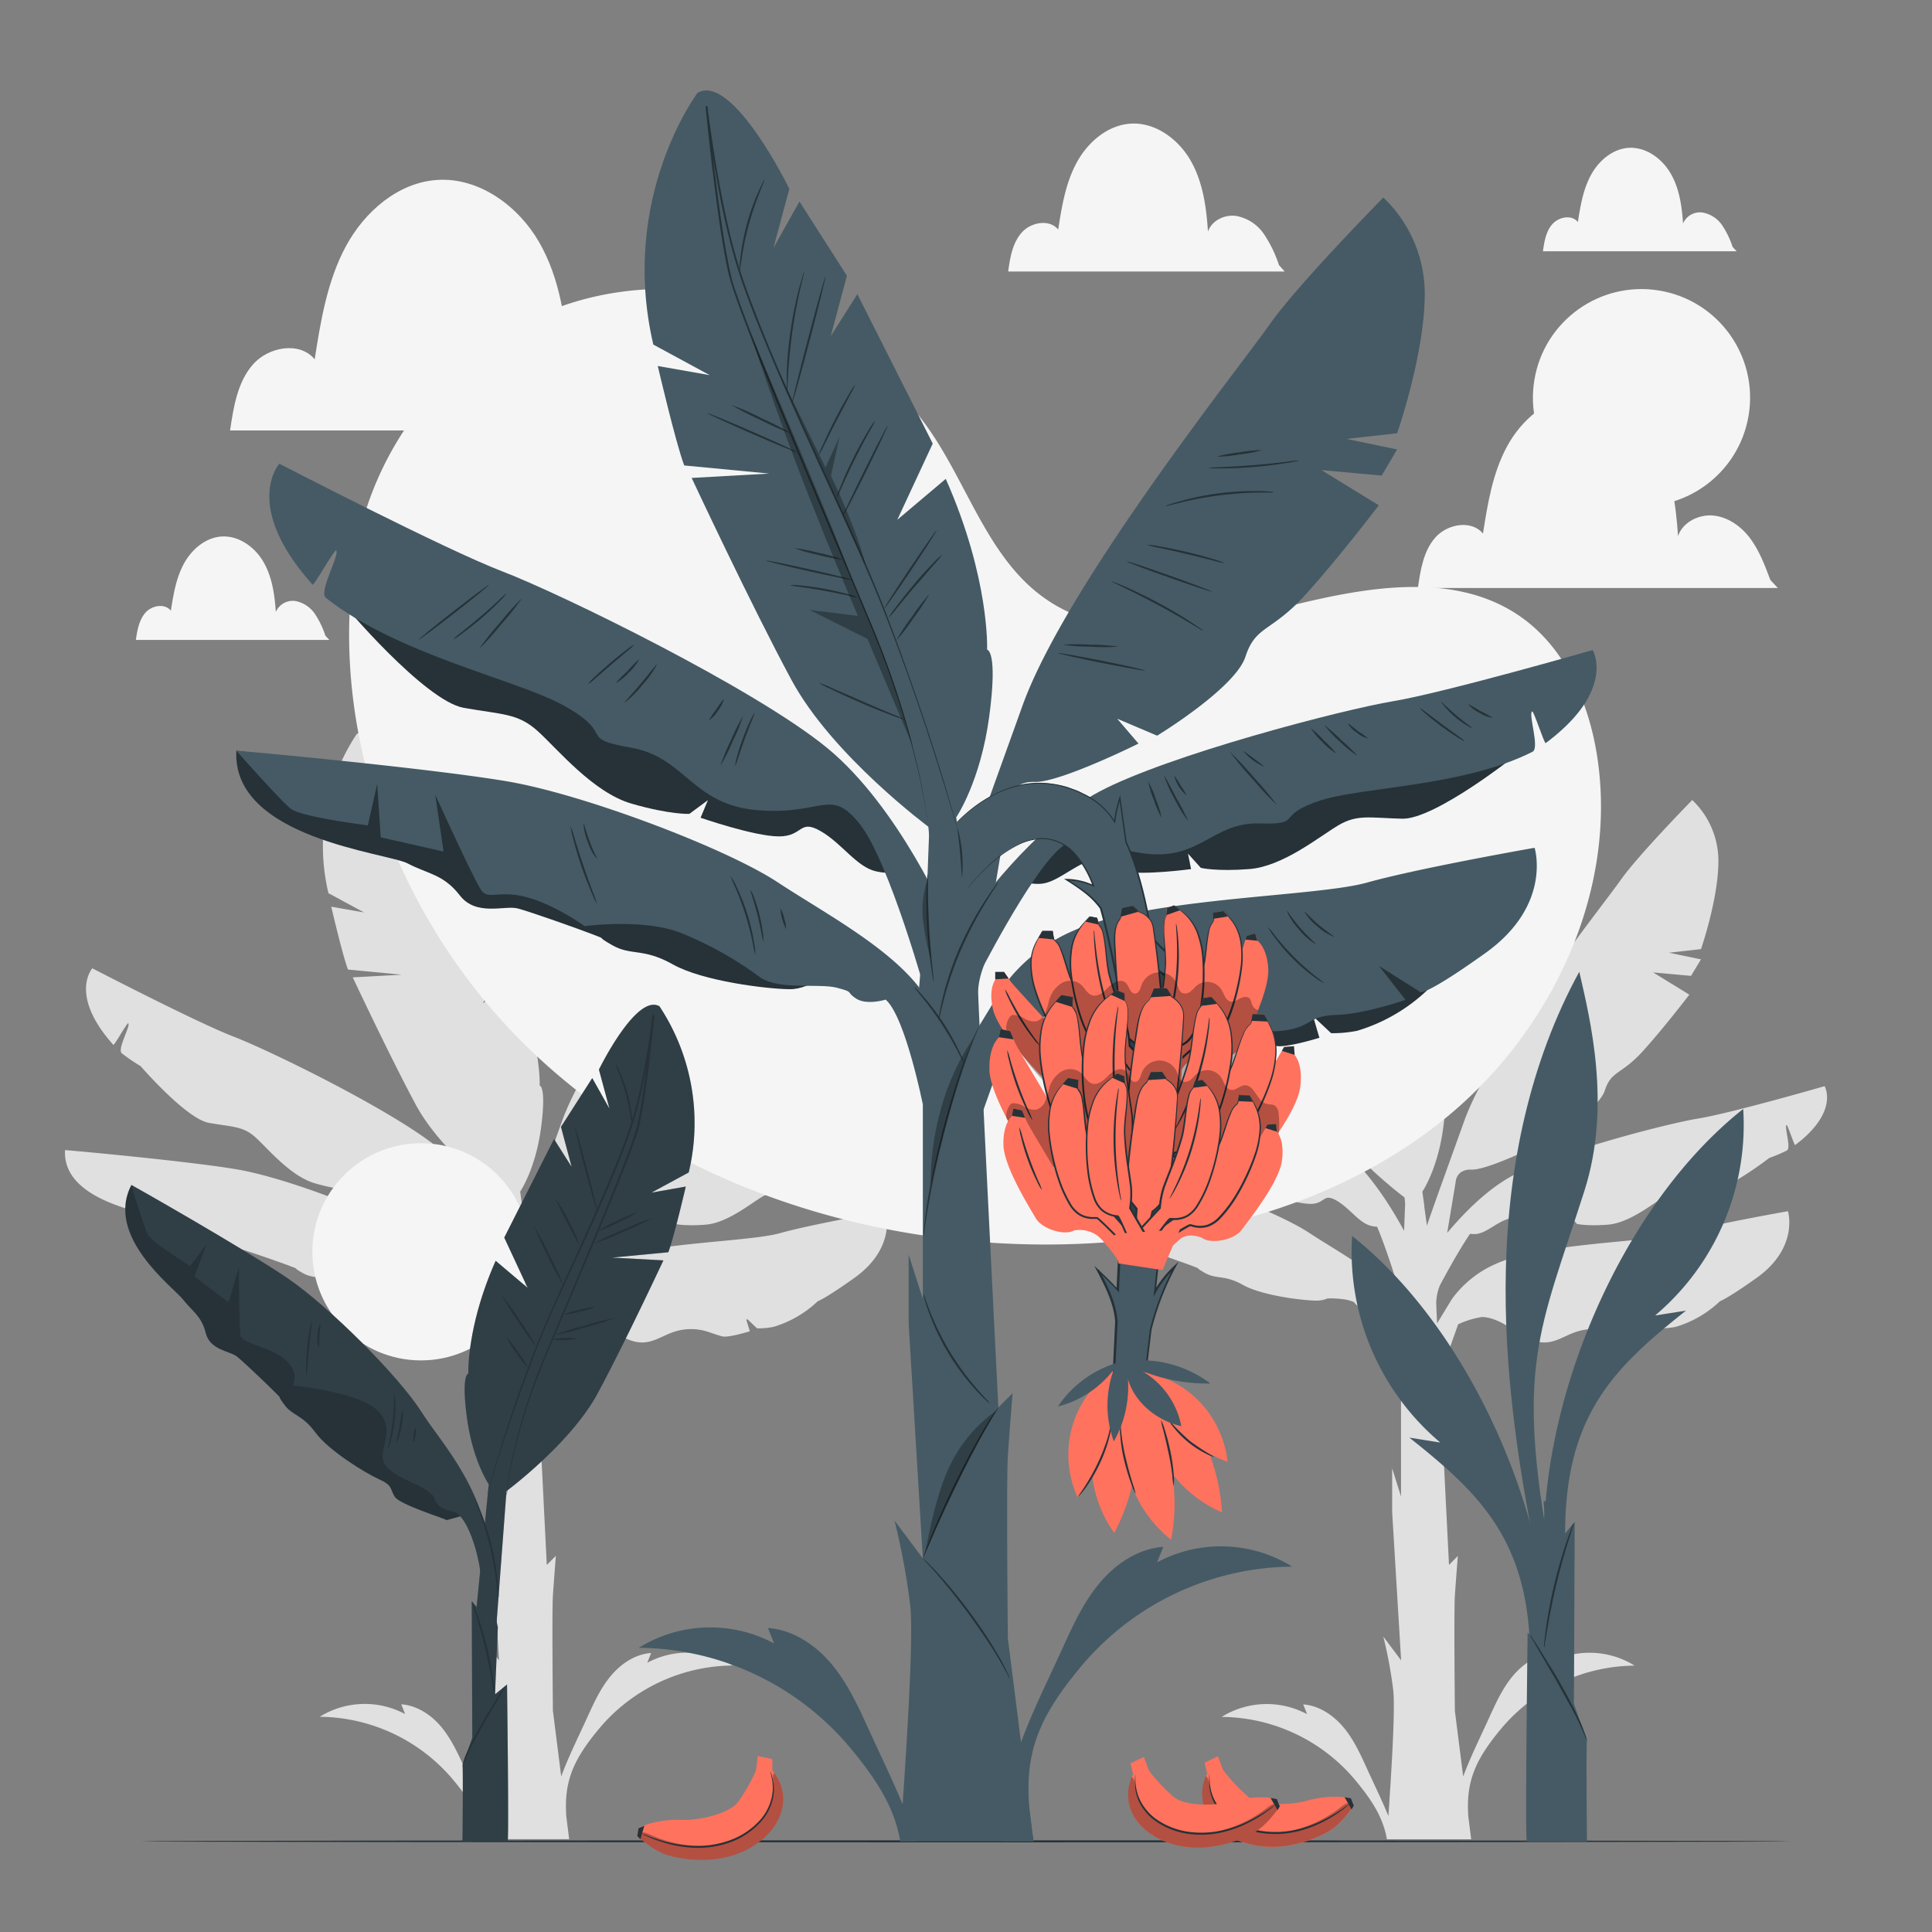 <svg xmlns="http://www.w3.org/2000/svg" viewBox="0 0 500 500"><rect x="0" y="0" width="500" height="500" fill="#808080" stroke="none"/><g id="background-complete"><path d="M238.74,281.1s-24.25,7-32.68,8.37-36.74,8.81-48,14.75c-6.91,3.66-13.18,10.29-17,14.86l2.2-13.15s.06-3.38,4.15-3.24,17-6.27,17-6.27l-3.49-4.08,6.51,2.77s12.77-7.76,14.45-12.93,4.22-3.94,9.86-10.18,11.95-14.59,11.95-14.59l-9.37-5.75,9.81.89,2.56-4.27-8.28-1.72,8.28-.93s4.58-13.1,4.52-23a21.72,21.72,0,0,0-6.78-15.58s-14.1,14.39-18.54,20.74-33.33,42.55-40.45,62.4c-4.93,13.74-8.17,22.6-9.62,27l-.69-4.88,0-.27-.51-3.65s4-5.82,5.41-16.58-.36-10.86-.36-10.86.47-11.6-6.77-27.94l-7.92,6.7,5.79-12.47-12.33-24.43-4.36,6.88,2.64-9.88L109,207.71l-4.26,7.57,2.6-9.66s-9.25-18.94-15-15.68A52.44,52.44,0,0,0,85,231.15l9.23,5-8.5-1.5s2.94,12.66,4.33,16.27L104,252.25l-12.71.69S101,273.62,107.66,286c6.23,11.54,20.46,22.54,22.33,23.95.06.52.11,1,.16,1.56l-.27,7.09c-3.4-6.3-9.2-15.57-16.46-21.51-11.83-9.68-43.46-25.16-53-28.83s-36.52-17.66-36.52-17.66-5.59,6.2,3.89,18c.48.59,1,1.19,1.54,1.81.23.25,3.57-5.78,3.85-5.58.73.55-2.94,6.74-1.65,7.76a47,47,0,0,0,4.85,3.32c4.22,4.78,12.94,13.84,17.67,14.68,6.33,1.11,8.88.86,12.11,3.79s9.06,10.07,15.4,11.88,9.43,1.66,9.43,1.66l3-2.24-1.21,2.87s8.77,3,12.8,3.06,3.28-2.89,6.82-.88,5.9,5.9,9.11,6.6a9,9,0,0,0,1.45.21c2.33,5.65,4.49,12.52,5.76,16.75l-.17,2.05c-5.28-6.82-15.89-12.44-23.14-17.21-8.53-5.63-31.59-14.35-44-16.48s-43.81-5-44.58-5c-.78,14.34,24.71,16.7,28,18.44s5.82,1.75,8.53,5.23,7.37,1.55,9.5,2.14,9.88,3.29,12.4,4.26,0,0,3.11,1.75,5,.38,9.88,3.12,15.51,4.05,19.19,4.05a7.33,7.33,0,0,0,2.64-.55,23.22,23.22,0,0,1,5,.33c2.91.77,1.36.58,3.11,1.74s4.84.2,4.84.2c3.21,2.68,6.11,17.23,6.11,17.23v31.73L126.83,380v11.33l2.32,38.37-4.64-6.18a113,113,0,0,1,2.58,13.91c.57,5.17-.61,23-1.25,32.51-1.73-4.16-3.74-8.26-5.63-12.43-1.69-3.71-3.42-7.47-6-10.58s-6.3-5.57-10.37-5.86c.34.84.67,1.68,1,2.53a22.1,22.1,0,0,0-22.1.7,45.63,45.63,0,0,1,34.27,16c4.9,5.82,7.56,10.34,8.49,15.67h21.8l-.73-5.78c-.67-9.15,1.75-14.83,8.77-23.16a45.61,45.61,0,0,1,34.27-16,22.1,22.1,0,0,0-22.1-.71c.33-.84.67-1.68,1-2.53-4.07.29-7.74,2.74-10.37,5.86s-4.37,6.87-6.05,10.58c-2.36,5.2-4.92,10.29-6.85,15.5l-2.15-17s-.26-25.92,0-29.79.77-10.3.77-10.3L141.51,405s-1.44-28.57-2.42-48.75l4.79-13.52a22,22,0,0,1,6.2-1.89c2.45.06,5,1.32,7.12,2.7,2.94,1.88,6,4.11,9.51,3.87,2.69-.17,5-1.81,7.59-2.69a14.07,14.07,0,0,1,7.95-.33c1.61.41,3.13,1.1,4.75,1.47s7.05-1.33,7.05-1.33l-.91-3,.28-.12,2.52,2.37a21,21,0,0,0,4.25-.39,28.37,28.37,0,0,0,11.43-6.62c1.32-.58,4-2.14,9.53-6.07,11-7.87,8.08-17.24,8.08-17.24s-18.93,3.32-27.41,5.69-35.8,2.39-48.15,7.92a27.73,27.73,0,0,0-11.43,9.16l-3.81,6.26c-.12-2.52-.2-4.35-.23-5.21a12.86,12.86,0,0,1,.94-4.59c1.66-3.14,4.77-8.85,7.81-13.38a7.34,7.34,0,0,0,1.21.06c2.74,0,5.31-2.82,8.52-3.88s2.13,1.2,5.41,1.85,10.93-.39,10.93-.39l-.5-2.54,2.1,2.33s2.49.63,8,.2,11.39-5.28,14.51-7.14,5.15-1.23,10.49-1.1c4,.1,12.59-5.85,16.82-9.05a37.72,37.72,0,0,0,4.5-1.9c1.22-.62-.75-6.28-.06-6.6.25-.12,2,5.35,2.21,5.18.55-.41,1.07-.82,1.55-1.22C242.27,287.07,238.74,281.1,238.74,281.1Z" style="fill:#e0e0e0"></path><path d="M472.2,281.1s-24.25,7-32.67,8.37-36.75,8.81-48,14.75c-6.91,3.66-13.18,10.29-17,14.86l2.19-13.15s.07-3.38,4.15-3.24,17-6.27,17-6.27l-3.48-4.08,6.5,2.77s12.77-7.76,14.45-12.93,4.22-3.94,9.86-10.18,12-14.59,12-14.59l-9.37-5.75,9.81.89,2.57-4.27-8.29-1.72,8.29-.93s4.57-13.1,4.51-23a21.73,21.73,0,0,0-6.77-15.58s-14.11,14.39-18.55,20.74S386,270.35,378.91,290.2c-4.93,13.74-8.16,22.6-9.62,27l-.68-4.88a2.51,2.51,0,0,1,0-.27l-.51-3.65s4-5.82,5.41-16.58-.36-10.86-.36-10.86.47-11.6-6.76-27.94l-7.93,6.7,5.79-12.47-12.33-24.43-4.36,6.88,2.64-9.88-7.75-12.15-4.25,7.57,2.6-9.66s-9.26-18.94-15-15.68a52.42,52.42,0,0,0-7.26,41.21l9.24,5-8.51-1.5s2.94,12.66,4.33,16.27l13.93,1.33-12.71.69s9.66,20.68,16.34,33.05c6.24,11.54,20.46,22.54,22.33,23.95.06.52.12,1,.16,1.56l-.27,7.09c-3.4-6.3-9.2-15.57-16.46-21.51-11.83-9.68-43.45-25.16-53.05-28.83s-36.52-17.66-36.52-17.66-5.58,6.2,3.9,18c.47.59,1,1.19,1.54,1.81.22.25,3.57-5.78,3.84-5.58.74.55-2.94,6.74-1.65,7.76a47,47,0,0,0,4.85,3.32c4.22,4.78,12.94,13.84,17.68,14.68,6.33,1.11,8.87.86,12.1,3.79s9.06,10.07,15.41,11.88,9.42,1.66,9.42,1.66l3-2.24-1.2,2.87s8.77,3,12.79,3.06,3.29-2.89,6.82-.88,5.9,5.9,9.11,6.6a9,9,0,0,0,1.45.21c2.33,5.65,4.5,12.52,5.76,16.75L362,336.3c-5.28-6.82-15.89-12.44-23.14-17.21-8.52-5.63-31.59-14.35-44-16.48s-43.8-5-44.58-5c-.77,14.34,24.71,16.7,28,18.44s5.82,1.75,8.53,5.23,7.37,1.55,9.5,2.14,9.89,3.29,12.41,4.26,0,0,3.1,1.75,5,.38,9.88,3.12,15.51,4.05,19.19,4.05a7.24,7.24,0,0,0,2.64-.55,23.37,23.37,0,0,1,5,.33c2.9.77,1.35.58,3.1,1.74s4.84.2,4.84.2c3.21,2.68,6.11,17.23,6.11,17.23v31.73L360.29,380v11.33l2.32,38.37L358,423.55a114,114,0,0,1,2.57,13.91c.58,5.17-.61,23-1.25,32.51-1.72-4.16-3.74-8.26-5.63-12.43-1.68-3.71-3.42-7.47-6.05-10.58s-6.3-5.57-10.37-5.86c.34.84.68,1.68,1,2.53a22.1,22.1,0,0,0-22.1.7,45.62,45.62,0,0,1,34.27,16c4.9,5.82,7.57,10.34,8.49,15.67h21.81l-.73-5.78c-.68-9.15,1.75-14.83,8.76-23.16a45.62,45.62,0,0,1,34.27-16,22.1,22.1,0,0,0-22.1-.71c.34-.84.67-1.68,1-2.53-4.07.29-7.74,2.74-10.37,5.86s-4.36,6.87-6.05,10.58c-2.35,5.2-4.91,10.29-6.85,15.5l-2.15-17s-.26-25.92,0-29.79.77-10.3.77-10.3L375,405s-1.44-28.57-2.42-48.75l4.79-13.52a22.13,22.13,0,0,1,6.2-1.89c2.46.06,5,1.32,7.12,2.7,2.94,1.88,6,4.11,9.51,3.87,2.7-.17,5-1.81,7.59-2.69a14.07,14.07,0,0,1,7.95-.33c1.61.41,3.13,1.1,4.75,1.47s7.05-1.33,7.05-1.33l-.91-3,.28-.12,2.52,2.37a21,21,0,0,0,4.25-.39,28.37,28.37,0,0,0,11.43-6.62c1.32-.58,4-2.14,9.53-6.07,11-7.87,8.08-17.24,8.08-17.24s-18.92,3.32-27.41,5.69-35.8,2.39-48.14,7.92a27.72,27.72,0,0,0-11.44,9.16l-3.81,6.26c-.12-2.52-.2-4.35-.23-5.21a12.86,12.86,0,0,1,.94-4.59c1.66-3.14,4.78-8.85,7.81-13.38a7.53,7.53,0,0,0,1.22.06c2.73,0,5.3-2.82,8.51-3.88s2.13,1.2,5.42,1.85,10.92-.39,10.92-.39l-.5-2.54,2.1,2.33s2.49.63,8,.2,11.39-5.28,14.51-7.14,5.15-1.23,10.49-1.1c4,.1,12.6-5.85,16.83-9.05a37.57,37.57,0,0,0,4.49-1.9c1.22-.62-.75-6.28-.06-6.6.25-.12,2,5.35,2.21,5.18.55-.41,1.07-.82,1.56-1.22C475.73,287.07,472.2,281.1,472.2,281.1Z" style="fill:#e0e0e0"></path><path d="M458.16,150.09c-1.36-3.64-2.75-7.33-5-10.47s-5.65-5.7-9.5-6.17-8.13,1.6-9.39,5.28c-.55-8.28-1.73-16.78-5.87-24s-11.89-12.84-20.18-12.33c-7.81.47-14.5,6.28-18.22,13.17s-5,14.79-6.21,22.52c-3-3.63-9.22-2.49-12.31,1s-3.88,8.45-4.53,13.09h93.16Z" style="fill:#f5f5f5"></path><path d="M178.32,108.63c-1.77-4.74-3.58-9.54-6.57-13.63s-7.34-7.43-12.36-8-10.59,2.09-12.22,6.88c-.72-10.79-2.25-21.85-7.65-31.22S124,45.9,113.25,46.56c-10.17.62-18.88,8.18-23.72,17.15S83,83,81.44,93c-3.86-4.73-12-3.25-16,1.34s-5,11-5.9,17.06h121.3Z" style="fill:#f5f5f5"></path><path d="M331,68.61a33,33,0,0,0-3.87-8,11.09,11.09,0,0,0-7.3-4.74c-3-.36-6.24,1.23-7.21,4.06-.42-6.37-1.32-12.89-4.51-18.42S299,31.61,292.63,32c-6,.37-11.14,4.82-14,10.11s-3.84,11.36-4.77,17.3c-2.28-2.79-7.08-1.91-9.46.8s-3,6.49-3.48,10.05h71.55Z" style="fill:#f5f5f5"></path><path d="M84.2,164.5a22.86,22.86,0,0,0-2.71-5.63,7.82,7.82,0,0,0-5.11-3.33,4.75,4.75,0,0,0-5,2.85c-.3-4.46-.93-9-3.16-12.9s-6.4-6.91-10.86-6.64c-4.2.26-7.8,3.38-9.8,7.09s-2.69,7.95-3.34,12.11c-1.6-2-5-1.34-6.62.56s-2.09,4.55-2.44,7H85.23Z" style="fill:#f5f5f5"></path><path d="M448.4,63.91a22.71,22.71,0,0,0-2.72-5.63A7.77,7.77,0,0,0,440.57,55a4.74,4.74,0,0,0-5,2.85c-.3-4.46-.93-9-3.17-12.9S426,38,421.51,38.26c-4.2.26-7.8,3.38-9.8,7.09S409,53.3,408.36,57.47c-1.59-2-4.95-1.35-6.62.55s-2.08,4.55-2.43,7h50.12Z" style="fill:#f5f5f5"></path></g><g id="background-simple"><path d="M94,134l1.17-3.42c9.86-28.83,34.41-50.28,64.25-54.86a79,79,0,0,1,11.61-.93c28-.13,55.72,15,71.05,38.8,9,14,14.44,31.2,27.87,40.94,17.46,12.67,41.37,7.95,62.15,2.71s44.71-9.89,62.12,2.86c10.91,8,16.77,21.45,19,34.86,5.82,35.51-11.76,72.25-39.44,94.66s-64,31.83-99.55,32.43c-49.79.83-100.92-15.63-137.11-50.43S81.87,182.8,94,134Z" style="fill:#f5f5f5"></path><circle cx="424.82" cy="102.91" r="28.1" transform="translate(254.61 505.52) rotate(-80.7)" style="fill:#f5f5f5"></circle><circle cx="108.94" cy="323.97" r="28.1" style="fill:#f5f5f5"></circle></g><g id="Floor"><path d="M463.51,476.53c0,.15-95.6.27-213.5.27s-213.52-.12-213.52-.27,95.58-.26,213.52-.26S463.51,476.39,463.51,476.53Z" style="fill:#263238"></path></g><g id="tree-3"><path d="M349.93,319.87a64.57,64.57,0,0,0,22.82,53.46l-8-1.27c18.9,15,31.82,27.48,31.24,59.56l5.37,6C403.58,396.9,381.9,345.23,349.93,319.87Z" style="fill:#455a64"></path><path d="M451.14,287a64.5,64.5,0,0,1-22.81,53.45l8-1.26c-18.9,15-31.82,27.48-31.25,59.56l-5.36,6C397.49,364,419.17,312.31,451.14,287Z" style="fill:#455a64"></path><path d="M410.7,450.4,407.33,441l.2-47.15-3.41,4.14v-9.5h-4.63a46.58,46.58,0,0,1-1,14.37l1,23.13-4.14-3.41s-.7,53.06-.21,54l15.57,0S410.45,451.37,410.7,450.4Z" style="fill:#455a64"></path><path d="M407.33,394.08a6.64,6.64,0,0,1-.35,1.27c-.28.9-.64,2-1.08,3.41-.89,2.87-2.06,6.87-3.13,11.34s-1.83,8.57-2.33,11.55c-.23,1.4-.43,2.59-.58,3.52a8,8,0,0,1-.26,1.29,5.51,5.51,0,0,1,.06-1.32c.07-.84.21-2.05.41-3.55.41-3,1.12-7.12,2.19-11.61s2.3-8.48,3.29-11.34c.5-1.43.92-2.57,1.24-3.36A5.76,5.76,0,0,1,407.33,394.08Z" style="fill:#263238"></path><path d="M410.7,450.4a5.91,5.91,0,0,1-.52-1.12c-.31-.72-.76-1.76-1.35-3-1.12-2.58-3.08-5.93-5.14-9.69-1-1.9-2.1-3.63-3-5.24l-2.5-4.26-1.65-2.9a5.82,5.82,0,0,1-.55-1.1,5.39,5.39,0,0,1,.72,1l1.79,2.81,2.6,4.21c1,1.59,2.08,3.31,3.08,5.22a103.56,103.56,0,0,1,5,9.8c.55,1.3.94,2.37,1.2,3.12A5.3,5.3,0,0,1,410.7,450.4Z" style="fill:#263238"></path><path d="M398.63,407.53c-5.49-26.06-9.56-52.59-8.91-79.22s6.21-53.47,19-76.82c2.74,12,8.4,34.52,1.34,56.65-11.65,36.49-18,45.24-8.6,95.7" style="fill:#455a64"></path></g><g id="tree-2"><path d="M267.73,263.51c5.09-2.13,10.85.53,15.49,3.51s9.54,6.49,15,6.13c4.26-.29,8-2.87,12-4.26a22.06,22.06,0,0,1,12.57-.52c2.54.64,5,1.74,7.52,2.31s11.15-2.1,11.15-2.1L339.82,263l4.68,4.39a32.7,32.7,0,0,0,6.72-.62,45.14,45.14,0,0,0,28.27-24.8" style="fill:#263238"></path><path d="M88.2,155.39c.49,1,21.77,26,31.79,27.79s14,1.37,19.14,6S153.46,205.11,163.5,208s14.91,2.63,14.91,2.63l4.8-3.55-1.9,4.55s13.87,4.81,20.24,4.83,5.2-4.58,10.79-1.39,9.34,9.33,14.41,10.44,6.27-.65,6.27-.65-16.24-21.31-16.34-22-16.29-7.26-18.13-8-39.5-8.93-44.49-11.78-35.36-15-35.36-15l-17.62-5.95Z" style="fill:#263238"></path><path d="M259.56,255.43a43.87,43.87,0,0,1,18.08-14.5c19.53-8.74,62.74-8.76,76.16-12.52s43.35-9,43.35-9,4.68,14.82-12.77,27.27-17.07,9.88-17.07,9.88L356.89,250l6.85,8.76s-10.45,3.67-17.88,3.9-6.21,3-13.31,4S321,265,314.63,264.22s-7.05,2.48-14.95,2.32-14-3.82-22.28-4.12a34.28,34.28,0,0,0-15.25,3.31l-12,33.8-4.89-20.68Z" style="fill:#455a64"></path><path d="M233,476.53c0-2.85,3.79-50,2.57-61a179.89,179.89,0,0,0-4.07-22l7.33,9.78-3.67-60.7V324.71l3.67,11.41V284.38l-1.63-20.52,1.63-20.21-5.37-12.23h12.7l2.45,10.19,11.57-15.87,7.3,2.19s-14.67,19-14.33,29.16,5.23,107.14,5.23,107.14l3.67-3.67s-.81,10.19-1.22,16.3,0,47.12,0,47.12l6.65,52.55Z" style="fill:#455a64"></path><path d="M245.28,238.21S232.7,208.82,214,193.51s-68.74-39.79-83.91-45.6S72.29,120,72.29,120s-8.84,9.82,6.16,28.43c.75.94,1.56,1.89,2.43,2.87.36.4,5.65-9.15,6.08-8.83,1.17.86-4.64,10.67-2.6,12.28,18.79,14.81,49.33,21.08,61.54,27.85,13.8,7.65,3.22,8.4,17.41,10.9S179,208.25,196,209.67s18.83-6.09,26.53,3.63S240,258.55,240,258.55Z" style="fill:#455a64"></path><path d="M248,230.72c-.32-1.41,5.35-16.68,16.62-48.09s57-88.66,64-98.71S358,51.12,358,51.12a34.39,34.39,0,0,1,10.72,24.64c.09,15.65-7.14,36.36-7.14,36.36l-13.11,1.47,13.1,2.73-4,6.76L342,121.66l14.82,9.11s-10,13.2-18.91,23.07-12.93,7.94-15.59,16.11-22.86,20.44-22.86,20.44L289.13,186l5.51,6.44s-20.39,10.13-26.85,9.92-6.58,5.13-6.58,5.13l-6.77,40.59Z" style="fill:#455a64"></path><path d="M296.39,173.55c0,.15-5.1-.77-11.33-2s-11.27-2.41-11.24-2.55,5.1.77,11.34,2S296.42,173.41,296.39,173.55Z" style="fill:#263238"></path><path d="M289.44,167.35a49.2,49.2,0,0,1-7.2,0,49.49,49.49,0,0,1-7.19-.49,50.13,50.13,0,0,1,7.2,0A50.43,50.43,0,0,1,289.44,167.35Z" style="fill:#263238"></path><path d="M311.48,163.29a4.22,4.22,0,0,1-.94-.49l-2.48-1.48c-2.1-1.25-5-2.95-8.27-4.71s-6.29-3.26-8.48-4.32l-2.6-1.27a4.74,4.74,0,0,1-.93-.51,3.41,3.41,0,0,1,1,.33c.64.24,1.56.62,2.67,1.11,2.24,1,5.29,2.43,8.58,4.2s6.16,3.52,8.21,4.86c1,.66,1.84,1.22,2.4,1.62A4.46,4.46,0,0,1,311.48,163.29Z" style="fill:#263238"></path><path d="M313.68,153.13c-.05.13-5-1.51-11.13-3.68s-11-4-10.95-4.16,5,1.51,11.12,3.67S313.72,153,313.68,153.13Z" style="fill:#263238"></path><path d="M317,145.74a19.22,19.22,0,0,1-3-.66c-1.81-.46-4.32-1.1-7.1-1.75s-5.31-1.21-7.14-1.61a18.58,18.58,0,0,1-2.94-.72,16.21,16.21,0,0,1,3,.36c1.85.31,4.4.8,7.19,1.46s5.29,1.35,7.08,1.9A17.66,17.66,0,0,1,317,145.74Z" style="fill:#263238"></path><path d="M329.71,127.41a5.53,5.53,0,0,1-1.12.06l-3,0a91.48,91.48,0,0,0-19.86,2.55l-3,.74a4.51,4.51,0,0,1-1.1.22,5.09,5.09,0,0,1,1-.42c.69-.24,1.68-.55,2.93-.89a70.3,70.3,0,0,1,9.88-2,73,73,0,0,1,10.07-.59c1.29,0,2.33.07,3,.13A4.37,4.37,0,0,1,329.71,127.41Z" style="fill:#263238"></path><path d="M336.19,119.15a3.34,3.34,0,0,1-.91.25c-.58.12-1.43.28-2.49.45-2.11.34-5,.73-8.29,1s-6.21.37-8.35.37c-1.07,0-1.93,0-2.53,0a3.06,3.06,0,0,1-.93-.1,28.1,28.1,0,0,1,3.45-.23c2.13-.1,5.07-.25,8.32-.52s6.16-.59,8.28-.84A29.13,29.13,0,0,1,336.19,119.15Z" style="fill:#263238"></path><path d="M326.59,116.51a34.26,34.26,0,0,1-5.83,1.09,32.39,32.39,0,0,1-5.91.58,34.26,34.26,0,0,1,5.83-1.09A32.39,32.39,0,0,1,326.59,116.51Z" style="fill:#263238"></path><path d="M186.45,198.15a47.62,47.62,0,0,1,2.69-6.51,47.48,47.48,0,0,1,3.16-6.29,47.62,47.62,0,0,1-2.69,6.51A46.71,46.71,0,0,1,186.45,198.15Z" style="fill:#263238"></path><path d="M190.27,198.2a7.84,7.84,0,0,1,.4-2.11,49.93,49.93,0,0,1,1.55-4.93,50.46,50.46,0,0,1,2-4.77,8.23,8.23,0,0,1,1.06-1.86c.14.07-1.21,3-2.59,6.81S190.42,198.24,190.27,198.2Z" style="fill:#263238"></path><path d="M183.47,186.43a19.45,19.45,0,0,1,1.89-2.81,18.18,18.18,0,0,1,2-2.76,8.29,8.29,0,0,1-1.55,3.06A8,8,0,0,1,183.47,186.43Z" style="fill:#263238"></path><path d="M161.59,181.9c-.11-.11,1.94-2.21,4.26-5s4.08-5.11,4.2-5a25.63,25.63,0,0,1-3.8,5.36A26.58,26.58,0,0,1,161.59,181.9Z" style="fill:#263238"></path><path d="M159.3,176.83a37.18,37.18,0,0,1,3.1-3.17,37.53,37.53,0,0,1,3.1-3.18,12.86,12.86,0,0,1-2.73,3.54A12.73,12.73,0,0,1,159.3,176.83Z" style="fill:#263238"></path><path d="M152.12,177.08a9.41,9.41,0,0,1,1.58-1.7c1-1,2.5-2.33,4.16-3.75s3.22-2.65,4.36-3.51a10.6,10.6,0,0,1,1.93-1.3,10.48,10.48,0,0,1-1.7,1.59L158.2,172,154,175.65A11.5,11.5,0,0,1,152.12,177.08Z" style="fill:#263238"></path><path d="M123.94,168a72.67,72.67,0,0,1,5.41-6.8,72.74,72.74,0,0,1,5.81-6.47,72.18,72.18,0,0,1-5.41,6.8A74.52,74.52,0,0,1,123.94,168Z" style="fill:#263238"></path><path d="M117.29,165.48a15.84,15.84,0,0,1,2-1.75c1.28-1,3.05-2.47,5-4.11s3.59-3.17,4.81-4.28a14,14,0,0,1,2-1.75,12.76,12.76,0,0,1-1.78,2c-1.15,1.19-2.8,2.77-4.72,4.42s-3.72,3-5.06,4A12.56,12.56,0,0,1,117.29,165.48Z" style="fill:#263238"></path><path d="M108.36,165.55c-.09-.11,3.91-3.38,8.93-7.3s9.16-7,9.25-6.88-3.91,3.38-8.93,7.29S108.45,165.66,108.36,165.55Z" style="fill:#263238"></path><path d="M393.39,194.47c-.55.71-22,17.62-30.48,17.41s-11.66-1.2-16.6,1.74-14.3,10.61-22.95,11.29-12.59-.31-12.59-.31l-3.32-3.68.8,4s-12.1,1.64-17.29.61-3.48-4.59-8.56-2.92-9.15,6.07-13.47,6.14-5-1.56-5-1.56,16.74-14.69,16.94-15.23,14.47-3.23,16.1-3.55,33.66-.77,38.2-2.28,31.28-6.41,31.28-6.41l15.35-1.95Z" style="fill:#263238"></path><path d="M251.73,236.08s15.1-21.87,32.88-31.27,62.58-21.1,75.9-23.33,51.68-13.25,51.68-13.25,5.59,9.45-9.7,22.15c-.76.64-1.58,1.28-2.46,1.93-.35.27-3.09-8.38-3.5-8.19-1.09.51,2,9.46.1,10.43-17.76,9-43.68,9.06-54.74,12.56-12.51,4-4,6.32-16,6s-15.22,9.46-29.3,7.82-14.34-8.07-22.21-1.42-21.68,34-21.68,34Z" style="fill:#455a64"></path><path d="M300.62,211.63a23.86,23.86,0,0,1-2-4.61,24.8,24.8,0,0,1-1.48-4.78,23.18,23.18,0,0,1,2,4.61A24.8,24.8,0,0,1,300.62,211.63Z" style="fill:#263238"></path><path d="M307.55,212.56a32.66,32.66,0,0,1-3.51-5.7,31.42,31.42,0,0,1-2.74-6.1c.13-.06,1.47,2.61,3.2,5.86A62.47,62.47,0,0,1,307.55,212.56Z" style="fill:#263238"></path><path d="M307.14,205.88a9.65,9.65,0,0,1-3.26-5.17,16,16,0,0,1,1.65,2.57A16.84,16.84,0,0,1,307.14,205.88Z" style="fill:#263238"></path><path d="M330.49,208.37a84.27,84.27,0,0,1-6.29-6.72,79.56,79.56,0,0,1-5.9-7.07,82.2,82.2,0,0,1,6.29,6.72A79.56,79.56,0,0,1,330.49,208.37Z" style="fill:#263238"></path><path d="M327.28,198.46a14.19,14.19,0,0,1-5.59-4.17,77,77,0,0,1,5.59,4.17Z" style="fill:#263238"></path><path d="M345.81,195a16.26,16.26,0,0,1-3.58-3,16.75,16.75,0,0,1-3-3.55,26.53,26.53,0,0,1,3.38,3.18A30.06,30.06,0,0,1,345.81,195Z" style="fill:#263238"></path><path d="M351.32,195.61a26.17,26.17,0,0,1-4.55-3.69,25.54,25.54,0,0,1-4-4.27,47,47,0,0,1,4.35,3.89A45.49,45.49,0,0,1,351.32,195.61Z" style="fill:#263238"></path><path d="M354.06,191.09a6.94,6.94,0,0,1-2.95-1.5,6.76,6.76,0,0,1-2.3-2.38,23.07,23.07,0,0,1,2.61,2A24,24,0,0,1,354.06,191.09Z" style="fill:#263238"></path><path d="M379.05,191.81a8,8,0,0,1-1.86-1c-1.12-.69-2.62-1.71-4.23-2.9s-3-2.33-4-3.2a8,8,0,0,1-1.52-1.49c.1-.11,2.63,1.9,5.83,4.27S379.13,191.68,379.05,191.81Z" style="fill:#263238"></path><path d="M381,188.51a23.18,23.18,0,0,1-8.1-6.88c.12-.11,1.75,1.62,4,3.51S381.1,188.38,381,188.51Z" style="fill:#263238"></path><path d="M386.32,185.78a8.81,8.81,0,0,1-3.45-1.31,8.62,8.62,0,0,1-2.93-2.24,27.91,27.91,0,0,1,3.19,1.79A25.89,25.89,0,0,1,386.32,185.78Z" style="fill:#263238"></path><path d="M312.58,260.28a4.25,4.25,0,0,1-1-.46c-.62-.33-1.5-.84-2.56-1.49a72.86,72.86,0,0,1-7.91-5.74,70.37,70.37,0,0,1-7-6.76c-.84-.93-1.5-1.7-1.93-2.25a4.11,4.11,0,0,1-.63-.89c.06-.05,1.09,1.1,2.82,2.89s4.21,4.18,7.12,6.62a96.39,96.39,0,0,0,7.77,5.82C311.31,259.41,312.62,260.21,312.58,260.28Z" style="fill:#263238"></path><path d="M298.28,256.15a8.31,8.31,0,0,1-1.83-1.41,33.8,33.8,0,0,1-3.81-4.05,34.29,34.29,0,0,1-3.11-4.62,8.17,8.17,0,0,1-1-2.1c.15-.07,1.79,3,4.49,6.39S298.38,256,298.28,256.15Z" style="fill:#263238"></path><path d="M305.33,249a19.29,19.29,0,0,1-7.94-7.43c.13-.09,1.6,1.87,3.8,3.91S305.42,248.83,305.33,249Z" style="fill:#263238"></path><path d="M342.7,254.49a14.26,14.26,0,0,1-2.57-1.64,47.09,47.09,0,0,1-5.59-4.8,47.61,47.61,0,0,1-4.78-5.6,13.92,13.92,0,0,1-1.63-2.58,26.15,26.15,0,0,1,1.92,2.36,71,71,0,0,0,4.86,5.46,67.75,67.75,0,0,0,5.44,4.87A24.15,24.15,0,0,1,342.7,254.49Z" style="fill:#263238"></path><path d="M340.53,244.37a16.12,16.12,0,0,1-4.37-3.84,16.54,16.54,0,0,1-3.18-4.87c.14-.08,1.48,2.14,3.57,4.53S340.63,244.25,340.53,244.37Z" style="fill:#263238"></path><path d="M345.28,242.44a12.83,12.83,0,0,1-4.33-2.69,13,13,0,0,1-3.37-3.83c.13-.1,1.58,1.64,3.7,3.43S345.35,242.31,345.28,242.44Z" style="fill:#263238"></path><path d="M235.16,259.64c-.92-.31-14.11-5-17.17-7.16S210.32,256,204.5,256s-22.69-2.08-30.36-6.41-10.73-2.18-15.63-4.94-.92-1.22-4.91-2.76S137.35,236,134,235.11s-10.73,2.14-15-3.38-8.27-5.51-13.49-8.27S59.94,217,61.17,194.29c0,0,69.74,8.62,70.66,8.62s56.42,22.83,56.42,22.83L223.81,244l12.7,11.32Z" style="fill:#263238"></path><path d="M61.17,194.29c1.23,0,50.9,4.6,70.52,8s56.11,17.17,69.6,26.06,34.34,19.62,40.16,33.11l-2.6,24.5s-4.59-23-9.66-27.26c0,0-4.91,1.54-7.67-.3s-.3-1.54-4.9-2.76-15,.68-19.93-2.73a93,93,0,0,0-20.18-11.35c-9.81-4-25.2-1.87-25.2-1.87s-7.15-5.22-14.51-7.36-10.32.62-12.16-1.83-12-24.84-12-24.84l2.15,14.72-16.26-3.68-.91-13.8L95.2,213.6S78,211.46,75.27,209.31,61.17,194.29,61.17,194.29Z" style="fill:#455a64"></path><path d="M154.5,233.9a16.72,16.72,0,0,1-1.36-2.8c-.77-1.77-1.75-4.25-2.7-7s-1.67-5.35-2.14-7.22a16.87,16.87,0,0,1-.62-3.06,21,21,0,0,1,1,3c.55,1.84,1.34,4.38,2.28,7.15s1.86,5.26,2.54,7.06A21.39,21.39,0,0,1,154.5,233.9Z" style="fill:#263238"></path><path d="M154.47,222.29a13.44,13.44,0,0,1-2.36-4.43A13.68,13.68,0,0,1,151,213c.15,0,.63,2.15,1.58,4.72S154.6,222.21,154.47,222.29Z" style="fill:#263238"></path><path d="M195.49,247.19a25.3,25.3,0,0,1-.67-3.09,73.71,73.71,0,0,0-4.55-14.49,27.17,27.17,0,0,1-1.21-2.92,14.64,14.64,0,0,1,1.55,2.77,52.79,52.79,0,0,1,2.81,7.12,53.71,53.71,0,0,1,1.76,7.45A15.61,15.61,0,0,1,195.49,247.19Z" style="fill:#263238"></path><path d="M197.54,243.58c-.15,0-.56-3-1.48-6.67s-2-6.53-1.82-6.59a7.07,7.07,0,0,1,.86,1.82,38.3,38.3,0,0,1,1.46,4.64,38.81,38.81,0,0,1,.89,4.78A7,7,0,0,1,197.54,243.58Z" style="fill:#263238"></path><path d="M203.42,240.47a15.06,15.06,0,0,1-1.47-5.41,8,8,0,0,1,1,2.64A7.81,7.81,0,0,1,203.42,240.47Z" style="fill:#263238"></path><path d="M239,320a2.55,2.55,0,0,1,0-.58c0-.43.08-1,.14-1.64.14-1.43.38-3.49.78-6,.77-5.07,2.18-12,4.15-19.57a190.88,190.88,0,0,1,6-19.08c.9-2.39,1.72-4.3,2.32-5.6l.71-1.49a1.72,1.72,0,0,1,.28-.5,3.13,3.13,0,0,1-.19.55c-.16.4-.36.9-.62,1.52-.53,1.33-1.3,3.25-2.15,5.65-1.75,4.8-3.87,11.54-5.86,19.08s-3.42,14.46-4.28,19.5c-.45,2.51-.75,4.56-.95,6l-.23,1.63A2.21,2.21,0,0,1,239,320Z" style="fill:#263238"></path><path d="M256.16,363.25a6.51,6.51,0,0,1-1-.86c-.63-.57-1.5-1.44-2.53-2.56a60.6,60.6,0,0,1-12.26-20.24c-.52-1.44-.89-2.61-1.1-3.44a6.47,6.47,0,0,1-.3-1.29,5.9,5.9,0,0,1,.49,1.23c.27.81.7,2,1.25,3.37A71.86,71.86,0,0,0,245.94,350a69.73,69.73,0,0,0,7,9.54c1,1.15,1.81,2.06,2.4,2.67A6.25,6.25,0,0,1,256.16,363.25Z" style="fill:#263238"></path><path d="M258.4,364.23a11.11,11.11,0,0,1-.86,1.49c-.58.94-1.4,2.32-2.39,4-2,3.45-4.53,8.27-7.19,13.69s-4.93,10.41-6.52,14c-.76,1.76-1.39,3.21-1.86,4.31a11.66,11.66,0,0,1-.73,1.56,11.37,11.37,0,0,1,.54-1.64c.37-1,1-2.53,1.71-4.37,1.51-3.67,3.71-8.69,6.39-14.12s5.3-10.24,7.34-13.64c1-1.7,1.91-3.05,2.54-4A11.25,11.25,0,0,1,258.4,364.23Z" style="fill:#263238"></path><path d="M261.31,434.41a9.26,9.26,0,0,1-.73-1.33c-.46-.86-1.13-2.09-2-3.59-1.76-3-4.41-7-7.53-11.3s-6.15-8-8.44-10.65c-1.13-1.32-2.09-2.35-2.75-3.06a7.59,7.59,0,0,1-1-1.14,8.51,8.51,0,0,1,1.14,1c.71.68,1.71,1.67,2.89,3a125,125,0,0,1,8.58,10.58,115.48,115.48,0,0,1,7.43,11.43c.85,1.52,1.47,2.79,1.87,3.68A7.17,7.17,0,0,1,261.31,434.41Z" style="fill:#263238"></path><path d="M304,327.76a28,28,0,0,0-5.19,6.61c1.49-14,2.86-29.05,2.51-34.74-.6-9.54,1.28-57.73-9.92-81.7l-1.59-11.39a31.65,31.65,0,0,0-1.36,6.14,20.35,20.35,0,0,0-6.72-6.51c-21.84-12.19-38.1,11.18-38.1,11.18l6.59,12.7s11.7-15.75,22.27-12.7c4.88,1.4,8.08,5.83,10.47,11.87a17.35,17.35,0,0,0-6.9-1.58c3.26,2.06,6.65,4.3,8.85,7.39,1.72,6,3,12.85,4.44,19.69,3.55,17,1.52,45.93.5,67.26-.19,4.08-.38,8.07-.57,11.88-1.65-1.8-3.37-3.53-5.18-5.17,2.21,4.2,4.46,8.61,4.79,13.3-.59,12.05-1,20.65-1,20.65h7.65s1-8.05,2.21-18.49A70.8,70.8,0,0,1,304,327.76Z" style="fill:#455a64"></path><path d="M247.41,213s.18-.21.56-.58.95-.94,1.73-1.64a35.76,35.76,0,0,1,7.63-5.25,27.59,27.59,0,0,1,6.36-2.34,23.06,23.06,0,0,1,8.09-.43,26.21,26.21,0,0,1,4.46.92l2.26.82c.76.27,1.48.7,2.24,1.05a19.45,19.45,0,0,1,7.85,7.07l-.29.07a31.87,31.87,0,0,1,1.36-6.17l.23-.69.1.72,1.6,11.38,0-.05c3.23,7.06,5.19,15.27,6.62,24.05a257.76,257.76,0,0,1,2.7,28.13c.2,5,.37,10,.43,15.21s.05,10.46.3,15.84c0,5.41-.45,10.88-.9,16.43s-1,11.18-1.65,16.88l-.48-.15a28.4,28.4,0,0,1,5.25-6.67l1.14-1.06-.74,1.37A70.21,70.21,0,0,0,298,344.21v0l-1.26,10.56c-.32,2.67-.64,5.32-1,7.93l0,.23H287.6v-.28q.52-10.49,1-20.65v0c-.36-4.77-2.61-9.08-4.75-13.19l-.66-1.27,1,1c1.83,1.66,3.56,3.4,5.2,5.19l-.44.16c.84-19.34,2.18-37.55,2.09-54.26,0-4.18-.13-8.26-.4-12.23a93.77,93.77,0,0,0-1.38-11.52c-1.48-7.39-2.8-14.39-4.6-20.76l0,0a20.55,20.55,0,0,0-4.18-4.2c-1.52-1.17-3.08-2.18-4.61-3.15l-.5-.32.59,0a17.43,17.43,0,0,1,7,1.59l-.2.2A26.53,26.53,0,0,0,278,221a11.59,11.59,0,0,0-7.4-3.84,14.08,14.08,0,0,0-7.12,1.55,29.5,29.5,0,0,0-5.2,3.32,49.09,49.09,0,0,0-6.12,5.84c-.64.72-1.1,1.28-1.41,1.66l-.47.57s.13-.21.43-.6.76-1,1.39-1.69a47.69,47.69,0,0,1,6.08-5.91,29.31,29.31,0,0,1,5.21-3.37,14.21,14.21,0,0,1,7.23-1.61,11.91,11.91,0,0,1,7.59,3.89,26.81,26.81,0,0,1,4.95,8.4l.15.35-.35-.15a17,17,0,0,0-6.85-1.55l.09-.31c1.54,1,3.11,2,4.65,3.16a20.57,20.57,0,0,1,4.27,4.27l0,0v0c1.83,6.39,3.16,13.39,4.66,20.79a92.71,92.71,0,0,1,1.4,11.56c.29,4,.4,8.07.43,12.25.11,16.74-1.21,34.95-2,54.29l0,.61-.41-.45q-2.44-2.67-5.17-5.15l.4-.31c1.08,2.07,2.17,4.18,3.07,6.39a23.57,23.57,0,0,1,1.74,7h0v0q-.5,10.15-1,20.65l-.26-.27h7.65l-.26.22c.31-2.6.63-5.25.95-7.92.43-3.62.86-7.21,1.27-10.56v0h0a70.64,70.64,0,0,1,6.31-16.45l.4.31a27.57,27.57,0,0,0-5.15,6.54l-.61,1.08.13-1.23c.61-5.7,1.18-11.32,1.66-16.87s.92-11,.91-16.38c-.25-5.37-.19-10.67-.29-15.85s-.22-10.24-.42-15.19A260.18,260.18,0,0,0,297.78,242c-1.41-8.76-3.36-16.94-6.54-24V218c-.55-4-1.08-7.83-1.56-11.38l.32,0a31.81,31.81,0,0,0-1.36,6.1l-.05.43-.24-.36a19.19,19.19,0,0,0-7.72-7c-.75-.35-1.46-.78-2.22-1.05l-2.23-.82a25.72,25.72,0,0,0-4.41-.93,22.72,22.72,0,0,0-8,.39,27.61,27.61,0,0,0-6.32,2.28,37.15,37.15,0,0,0-7.65,5.16c-.79.7-1.38,1.23-1.76,1.61Z" style="fill:#263238"></path><path d="M277.55,369a26.71,26.71,0,0,0,1.39,18.64,43.37,43.37,0,0,0,9-33A26.76,26.76,0,0,0,277.55,369Z" style="fill:#FF725E"></path><path d="M309.3,361.64a26.73,26.73,0,0,1,8.4,16.7A43.39,43.39,0,0,1,293,354.71,26.72,26.72,0,0,1,309.3,361.64Z" style="fill:#FF725E"></path><path d="M282.58,375a32.21,32.21,0,0,0,5.78,21.73,52.16,52.16,0,0,0,3.33-41A32.15,32.15,0,0,0,282.58,375Z" style="fill:#FF725E"></path><path d="M300,375.87a32.12,32.12,0,0,0,16.26,15.53,52.22,52.22,0,0,0-18.51-36.69A32.17,32.17,0,0,0,300,375.87Z" style="fill:#FF725E"></path><path d="M291.44,379.22a32.19,32.19,0,0,0,11.62,19.25c2.92-13.79-1.47-32.22-9.56-43.76C290.05,361.07,290.13,372.1,291.44,379.22Z" style="fill:#FF725E"></path><path d="M287.51,368.81a2.85,2.85,0,0,1,0,.82,16.73,16.73,0,0,1-.39,2.2,37.07,37.07,0,0,1-2.5,6.94,39.12,39.12,0,0,1-3.72,6.36,18.46,18.46,0,0,1-1.4,1.75c-.36.38-.57.58-.6.56s.68-.95,1.7-2.52a53.14,53.14,0,0,0,3.55-6.37,47.38,47.38,0,0,0,2.61-6.81C287.25,370,287.42,368.8,287.51,368.81Z" style="fill:#263238"></path><path d="M290,368.81c.08,0,.07,1,.27,2.67a53.88,53.88,0,0,0,1.18,6.34c.59,2.46,1.24,4.66,1.72,6.24a17.84,17.84,0,0,1,.73,2.6,11.85,11.85,0,0,1-1.08-2.48,57.37,57.37,0,0,1-1.88-6.23,37.58,37.58,0,0,1-1-6.44A8.66,8.66,0,0,1,290,368.81Z" style="fill:#263238"></path><path d="M300.46,367.48a10.87,10.87,0,0,1,.94,2.39,55.27,55.27,0,0,1,1.55,6,43.34,43.34,0,0,1,.83,6.13,9.77,9.77,0,0,1-.06,2.56,18.92,18.92,0,0,1-.31-2.53c-.17-1.56-.49-3.71-1-6.06s-1-4.46-1.4-6A15.72,15.72,0,0,1,300.46,367.48Z" style="fill:#263238"></path><path d="M302.48,367.48a56.67,56.67,0,0,0,5.44,5.42,56.05,56.05,0,0,0,6.46,4.18,7.93,7.93,0,0,1-2.14-.81,24.76,24.76,0,0,1-8.51-6.87A7.64,7.64,0,0,1,302.48,367.48Z" style="fill:#263238"></path><path d="M295.29,354.69a45.46,45.46,0,0,0,17.94,3.36,29.53,29.53,0,0,0-19.89-5.93l-4.81.76A28.17,28.17,0,0,0,273.78,364a26.31,26.31,0,0,0,14.47-9.59,27.32,27.32,0,0,0,0,18.62,28.51,28.51,0,0,0,3.66-16.1c1.7,5.82,7.19,10.65,13.81,12.16A21,21,0,0,0,295.29,354.69Z" style="fill:#455a64"></path><path d="M271.7,265.19s-9.31-10.07-10-11-1.84-2.63-1.84-2.63h-2.28v2s-1.87,2.28-.58,7.72,9.7,14.19,12,16.74,8.41,3,10.34,1.13c0,0,3.5-2,6.05,0s2.73,1.76,2.73,1.76h0l2.34-2.4-13.06-9.26Z" style="fill:#FF725E"></path><path d="M269.74,240.94l-1.53,2.8s-3,4.46,0,13.37,7.64,15.27,10.31,17.05a6.76,6.76,0,0,0,5.86.61c.38-.1,7,4.36,7,4.36l2.54-2-7.38-5.47a30.64,30.64,0,0,0-1.53-4.33c-.89-1.91-6.36-9.93-7.89-14s-2.47-9-4.2-10c-.35-.21-.51-2.32-.51-2.32Z" style="fill:#FF725E"></path><path d="M269.74,240.94a5.37,5.37,0,0,1,.67,0l2,0h.08v.08c0,.32.07.68.13,1.06a3.59,3.59,0,0,0,.32,1.13,4,4,0,0,1,1,1,11,11,0,0,1,.72,1.41c.87,2,1.51,4.56,2.52,7.3a54.89,54.89,0,0,0,4.57,8.52c.92,1.51,1.91,3.05,2.88,4.69a22.28,22.28,0,0,1,2.16,5.48l-.09-.13,7.39,5.46.27.2-.27.21-2.54,2-.15.12-.16-.11-.93-.62-3.38-2.21c-.56-.35-1.12-.7-1.69-1a8.23,8.23,0,0,0-.8-.43,0,0,0,0,0,0,0l-.11,0-.24.07-.49.13a6.91,6.91,0,0,1-3.93-.22,8.15,8.15,0,0,1-3.08-2.25,32.15,32.15,0,0,1-4.15-5.8,54.41,54.41,0,0,1-2.9-5.83,50.74,50.74,0,0,1-2-5.47,23.47,23.47,0,0,1-.83-5,12.49,12.49,0,0,1,1.4-7h0l1.2-2.09.3-.51.11-.16a.85.85,0,0,1-.08.2c-.08.15-.16.32-.27.54-.27.5-.63,1.2-1.1,2.11h0a12.62,12.62,0,0,0-1.24,6.91,23.71,23.71,0,0,0,.88,4.87,51.9,51.9,0,0,0,2,5.4,52.92,52.92,0,0,0,2.91,5.77,32.1,32.1,0,0,0,4.11,5.69,7.57,7.57,0,0,0,2.9,2.11,6.33,6.33,0,0,0,3.64.2l.46-.12.23-.07.13,0a1.13,1.13,0,0,1,.25,0,6.18,6.18,0,0,1,.93.48c.58.34,1.14.69,1.71,1.05,1.12.71,2.25,1.45,3.38,2.2l.94.63h-.31c.88-.69,1.74-1.39,2.55-2v.41l-7.38-5.48-.07-.05,0-.09a22.07,22.07,0,0,0-2.1-5.37c-.95-1.63-1.93-3.18-2.85-4.7a54.71,54.71,0,0,1-4.54-8.62c-1-2.78-1.59-5.3-2.42-7.32a5.06,5.06,0,0,0-1.62-2.39,3.38,3.38,0,0,1-.33-1.25c-.06-.39-.09-.75-.11-1.08l.08.08-2-.05A3.65,3.65,0,0,1,269.74,240.94Z" style="fill:#263238"></path><path d="M293.23,234.4l-2.79.67a15.88,15.88,0,0,1-.65,2.79c-.29.5-1.5,1.43-1.36,5.85s1,21.36,2.79,24.29l2.72,2.24,1,6.69H298l.11-6.79a10.28,10.28,0,0,0,2.69-5.92c.48-3.86-2.11-23.85-2.52-25-.9-2.57-3.63-3.12-3.64-3.26A14.53,14.53,0,0,0,293.23,234.4Z" style="fill:#FF725E"></path><path d="M293.23,234.4a3.48,3.48,0,0,1,.57.51c.18.17.4.39.65.66l.2.22,0,.06s0,.13.05.08.06,0,.09,0l.63.26a5.35,5.35,0,0,1,2.66,2.29,6.52,6.52,0,0,1,.6,2.15c.12.78.25,1.59.38,2.45.5,3.45,1,7.59,1.5,12.27.22,2.34.47,4.8.51,7.41a10.73,10.73,0,0,1-2.82,7.54l.08-.18c0,2.17-.07,4.46-.1,6.79v.25h-3.55l0-.22c-.34-2.28-.67-4.52-1-6.69l.09.16-2.72-2.24,0,0,0,0a10.78,10.78,0,0,1-.89-2.85c-.19-.95-.34-1.89-.47-2.82-.25-1.85-.45-3.65-.6-5.39-.31-3.47-.49-6.68-.63-9.57s-.38-5.47.21-7.61a5.55,5.55,0,0,1,.61-1.45c.13-.21.29-.41.41-.58a2.36,2.36,0,0,0,.24-.59c.22-.83.36-1.58.47-2.21V235h.06l2.12-.47a3.19,3.19,0,0,1,.69-.12l-.7.21-2.07.54.06-.07a21.88,21.88,0,0,1-.42,2.25,2.34,2.34,0,0,1-.25.66c-.14.21-.28.38-.4.59a5.17,5.17,0,0,0-.55,1.38c-.54,2.07-.23,4.65-.11,7.52s.38,6.09.71,9.55c.16,1.73.36,3.53.62,5.37.13.91.29,1.84.47,2.78a11,11,0,0,0,.85,2.69l-.06-.06,2.72,2.24.08.06v.1q.49,3.26,1,6.68l-.26-.22H298l-.26.26c0-2.33.07-4.62.11-6.79V270l.08-.09a10.21,10.21,0,0,0,2.68-7.16c0-2.57-.26-5-.47-7.37-.43-4.67-.93-8.81-1.38-12.26-.12-.86-.24-1.68-.35-2.45a5.88,5.88,0,0,0-.53-2.07,5.31,5.31,0,0,0-2.5-2.26l-.62-.27c-.06,0-.08,0-.17-.12s-.07,0,0,0h-.05v0l0-.05-.18-.22-.62-.69A5.63,5.63,0,0,1,293.23,234.4Z" style="fill:#263238"></path><path d="M315.3,258.74s6-12.36,6.35-13.49,1-3.05,1-3.05l2.18-.67.59,1.93s2.46,1.63,2.81,7.2-5.12,16.42-6.56,19.52-7.18,5.29-9.56,4.1c0,0-3.94-.91-5.78,1.77s-2.1,2.49-2.1,2.49h0l-2.94-1.61,9.79-12.68Z" style="fill:#FF725E"></path><path d="M316.61,235.74l2,2.47s3.83,3.82,2.47,13.14-4.69,16.42-7,18.66a6.78,6.78,0,0,1-5.64,1.68c-.4,0-6.08,5.57-6.08,5.57l-2.88-1.53,6.25-6.74a30.63,30.63,0,0,1,.7-4.54c.52-2,4.43-10.93,5.18-15.21s.77-9.3,2.28-10.64c.3-.26.07-2.37.07-2.37Z" style="fill:#FF725E"></path><path d="M316.61,235.74a4.81,4.81,0,0,1-.68.17l-1.94.41.07-.09c0,.33.07.68.1,1.07a3.47,3.47,0,0,1-.11,1.29,5.1,5.1,0,0,0-1.14,2.66c-.45,2.13-.58,4.73-1,7.63A54.47,54.47,0,0,1,309,258.2c-.62,1.66-1.29,3.36-1.93,5.14A21.59,21.59,0,0,0,306,269v.09l-.06.07-6.24,6.74-.07-.4L302.5,277l-.3,0,.8-.79c1-.94,1.95-1.88,2.93-2.79.48-.46,1-.91,1.48-1.34a5.33,5.33,0,0,1,.83-.65,1.09,1.09,0,0,1,.24-.07h.13l.24,0,.47,0a6.37,6.37,0,0,0,3.55-.86,7.72,7.72,0,0,0,2.46-2.62,32.63,32.63,0,0,0,3-6.35,53,53,0,0,0,1.79-6.2,50.08,50.08,0,0,0,1-5.68,23.82,23.82,0,0,0,0-4.94,12.6,12.6,0,0,0-2.49-6.57h0l-1.46-1.87-.37-.48c-.08-.11-.12-.17-.11-.18s0,0,.13.14.23.26.39.44l1.56,1.84h0a12.55,12.55,0,0,1,2.67,6.65,23.05,23.05,0,0,1,.09,5,48.05,48.05,0,0,1-.93,5.74,52.33,52.33,0,0,1-1.76,6.27,32.93,32.93,0,0,1-3,6.46,8.17,8.17,0,0,1-2.62,2.78,6.89,6.89,0,0,1-3.83.94l-.5,0-.25,0-.11,0,0,0a7.39,7.39,0,0,0-.72.57c-.49.43-1,.87-1.46,1.33l-2.91,2.79-.81.78-.14.14-.16-.09L299.38,276l-.3-.16.23-.25,6.25-6.73-.06.15a22.42,22.42,0,0,1,1.11-5.79c.66-1.79,1.34-3.49,2-5.14a54.42,54.42,0,0,0,2.92-9.22c.49-2.88.65-5.48,1.13-7.63a9.64,9.64,0,0,1,.45-1.52,3.78,3.78,0,0,1,.78-1.19,3.79,3.79,0,0,0,.1-1.17c0-.38,0-.74-.06-1.07v-.07l.07,0,2-.32A5.85,5.85,0,0,1,316.61,235.74Z" style="fill:#263238"></path><path d="M303.86,234.31l2.47,2s4.5,3,5,12.38-1.32,17-3.13,19.68a6.71,6.71,0,0,1-5.19,2.77c-.39,0-3.45,7.09-3.45,7.09l-4.52-1.35,4.78-7.85a29.43,29.43,0,0,1-.22-4.58c.11-2.1,2.16-11.59,2-15.94s-1.13-10.1.21-11.61l.17-1.87Z" style="fill:#FF725E"></path><path d="M303.86,234.31a3.18,3.18,0,0,1-.46.22l-1.32.58,0-.06c0,.53-.09,1.16-.14,1.88v0l0,0a4.13,4.13,0,0,0-.6,2.21,24.65,24.65,0,0,0,0,2.94c.11,2.13.47,4.6.45,7.4a77,77,0,0,1-1.1,9.09c-.26,1.63-.56,3.32-.8,5.05a23.46,23.46,0,0,0,.14,5.34v.09l0,.07L295.29,277l-.15-.39,4.52,1.35-.31.14.19-.42c.55-1.26,1.1-2.5,1.67-3.71.29-.61.58-1.22.88-1.81.16-.3.31-.6.49-.89l.16-.23a.47.47,0,0,1,.24-.17l.15,0,.48-.05A6.59,6.59,0,0,0,307,269.4a7.38,7.38,0,0,0,2-3,32.28,32.28,0,0,0,1.72-6.85,53.48,53.48,0,0,0,.53-6.48,49.25,49.25,0,0,0-.17-5.8,23.9,23.9,0,0,0-1-4.87,12.72,12.72,0,0,0-3.76-6h0l-1.81-1.54-.45-.4-.15-.15.16.1.47.36,1.89,1.49h0a12.62,12.62,0,0,1,4,6,23.73,23.73,0,0,1,1.08,4.93,49.66,49.66,0,0,1,.23,5.85,54.19,54.19,0,0,1-.5,6.53,32.18,32.18,0,0,1-1.72,7,7.76,7.76,0,0,1-2.11,3.21,7,7,0,0,1-3.64,1.57l-.5,0h-.1c0,.2-.05-.27,0-.19a.24.24,0,0,0,.06.11s.08.06.06.06l0,0a1.25,1.25,0,0,0-.12.17c-.17.27-.32.56-.47.85-.3.59-.58,1.19-.87,1.8-.56,1.21-1.12,2.45-1.67,3.7l-.18.42-.09.21-.22-.06L295,277.15l-.32-.09.18-.29,4.78-7.85,0,.17a23.38,23.38,0,0,1-.12-5.47c.24-1.76.56-3.43.83-5.06a82.86,82.86,0,0,0,1.16-9c0-2.75-.28-5.23-.37-7.38a24.48,24.48,0,0,1,0-3,4.17,4.17,0,0,1,.71-2.32l0,0c.08-.72.14-1.35.2-1.87v0l0,0,1.38-.52Z" style="fill:#263238"></path><path d="M282,237.19,280,239.63s-3.88,3.75-2.66,13.09,4.44,16.49,6.7,18.77a6.68,6.68,0,0,0,5.61,1.76c.4,0,4.7,6.33,4.7,6.33l4.2-2.15-6.15-6.83a30.45,30.45,0,0,0-.63-4.55c-.49-2.05-4.26-11-4.94-15.29s-.75-10.14-2.35-11.37l-.51-1.81Z" style="fill:#FF725E"></path><path d="M282,237.19l.47.06,1.45.26h0l0,0,.54,1.8,0-.05a4.18,4.18,0,0,1,1.12,2.16,23.43,23.43,0,0,1,.55,2.92c.31,2.12.45,4.63,1,7.32a81.28,81.28,0,0,0,2.81,8.66c.56,1.55,1.18,3.13,1.74,4.81a24,24,0,0,1,.89,5.4l-.06-.15,6.15,6.83.22.25-.3.15-4.19,2.15-.21.11-.13-.19-.25-.38c-.78-1.13-1.55-2.24-2.33-3.33-.39-.55-.78-1.08-1.18-1.61-.2-.25-.41-.51-.62-.74l-.15-.15s-.06,0,.06,0h-.1l-.5,0a7,7,0,0,1-3.87-.87,7.94,7.94,0,0,1-2.67-2.77,32.2,32.2,0,0,1-3-6.54,52.42,52.42,0,0,1-1.69-6.33,48.35,48.35,0,0,1-.86-5.79,23.09,23.09,0,0,1,.16-5,12.54,12.54,0,0,1,2.78-6.65h0l1.59-1.81.4-.44c.09-.09.13-.14.14-.13l-.12.17-.38.48L280,239.69h0a12.7,12.7,0,0,0-2.59,6.57,23.84,23.84,0,0,0-.1,5,52.3,52.3,0,0,0,.9,5.73,53.28,53.28,0,0,0,1.72,6.27,32.09,32.09,0,0,0,2.95,6.42,7.41,7.41,0,0,0,2.5,2.6,6.6,6.6,0,0,0,3.59.8l.48,0h.15a.43.43,0,0,1,.27.12l.2.2a9.59,9.59,0,0,1,.65.78c.4.53.8,1.07,1.19,1.62.79,1.09,1.56,2.2,2.34,3.34.08.13.17.26.26.38l-.34-.09,4.2-2.15-.08.4-6.13-6.84-.06-.06v-.09a23.12,23.12,0,0,0-.84-5.28c-.55-1.66-1.16-3.26-1.72-4.81a78.5,78.5,0,0,1-2.76-8.73c-.53-2.75-.63-5.24-.92-7.36a25.28,25.28,0,0,0-.49-2.9,4.11,4.11,0,0,0-1-2.06l0,0v0c-.19-.71-.35-1.32-.49-1.82l0,.05-1.41-.33Z" style="fill:#263238"></path><path d="M287.77,280.81a5.82,5.82,0,0,1,.89,2.67l16.87-1,.53-9.23-15.63,4.36Z" style="fill:#FF725E"></path><polygon points="268.76 242.74 272.81 243.13 272.41 240.94 269.74 240.94 268.76 242.74" style="fill:#263238"></polygon><polygon points="284.41 239.3 280.89 238.51 282 237.19 283.92 237.58 284.41 239.3" style="fill:#263238"></polygon><polygon points="290 237.25 290.44 235.07 293.23 234.4 294.65 235.95 290 237.25" style="fill:#263238"></polygon><polygon points="301.89 236.81 305.4 235.57 303.86 234.31 302.05 235.05 301.89 236.81" style="fill:#263238"></polygon><polyline points="313.98 237.82 314.06 237.78 317.77 237.17 316.61 235.74 313.98 236.24" style="fill:#263238"></polyline><polygon points="322.33 243.17 325.41 243.46 324.82 241.53 322.64 242.2 322.33 243.17" style="fill:#263238"></polygon><path d="M257.57,253.44v-1.91h2.28l1.19,1.71S257.57,253.44,257.57,253.44Z" style="fill:#263238"></path><path d="M289.68,269.14a4.83,4.83,0,0,1-.54-1c-.33-.67-.75-1.65-1.24-2.89a71.74,71.74,0,0,1-3.07-9.93A70.87,70.87,0,0,1,283.25,245c-.1-1.33-.15-2.41-.15-3.15a4.51,4.51,0,0,1,0-1.15,4.55,4.55,0,0,1,.16,1.14c.07.74.17,1.81.32,3.12a88,88,0,0,0,4.62,20.1c.45,1.25.82,2.25,1.08,3A5.19,5.19,0,0,1,289.68,269.14Z" style="fill:#263238"></path><path d="M304.37,239a4.69,4.69,0,0,1,.22,1.06c.11.69.23,1.69.33,2.93a57,57,0,0,1-1.81,19.28c-.33,1.2-.63,2.16-.87,2.82a4.63,4.63,0,0,1-.41,1c-.08,0,.36-1.5.93-3.91a72.52,72.52,0,0,0,1.56-9.52,71.72,71.72,0,0,0,.23-9.65C304.44,240.53,304.28,239,304.37,239Z" style="fill:#263238"></path><path d="M269.12,270.66a10.66,10.66,0,0,1-1.7-1.9,53.43,53.43,0,0,1-3.51-5,55.16,55.16,0,0,1-2.91-5.41,11,11,0,0,1-.92-2.37,15.3,15.3,0,0,1,1.25,2.21c.74,1.38,1.78,3.27,3,5.3s2.47,3.81,3.36,5.09A14.48,14.48,0,0,1,269.12,270.66Z" style="fill:#263238"></path><g style="opacity:0.3"><path d="M325.59,261.42c-2.46-.72-1-3.61-3.52-3.39-1.25.11-2.27,1.38-3.5,1.18-1.39-.22-1.77-2-2.51-3.18a4.4,4.4,0,0,0-6.19-1.1c-.62.49-1.1,1.14-1.72,1.63a2.13,2.13,0,0,1-2.2.41c-.81-.42-1-1.45-1.33-2.29a4.9,4.9,0,0,0-9.12.11c-.37,1-.7,2.29-1.73,2.34-1.31.06-1.51-1.93-2.48-2.81-1.24-1.11-3.19-.06-4.37,1.11s-2.62,2.61-4.22,2.15c-1.39-.39-2-2-3.11-2.9a4.44,4.44,0,0,0-5-.15,7.44,7.44,0,0,0-3.05,4.25,28.22,28.22,0,0,1-1,3.32,3.68,3.68,0,0,1-2.47,2.24,4.94,4.94,0,0,1-3-.79,5.42,5.42,0,0,0-3-.88c-1.06.13-2,3-1.55,4a62.88,62.88,0,0,0,9.68,13.2c8.29,6,13.78,13.47,24,14.5,8.95.9,14.7-7.85,22-13"></path></g><path d="M271.28,284.53s-7.89-13.16-8.44-14.37-1.41-3.3-1.41-3.3l-2.5-.52-.46,2.2s-2.58,2.07-2.41,8.32,7.39,17.76,9.3,21.07,8.54,5.16,11.07,3.6c0,0,4.3-1.42,6.62,1.38s2.6,2.55,2.6,2.55h0l3.1-2.09-12.18-13.12Z" style="fill:#FF725E"></path><path d="M274.67,257.53l-2.31,2.71s-4.36,4.18-3.05,14.64,4.87,18.47,7.39,21a7.57,7.57,0,0,0,6.28,2c.44,0,6.67,6.36,6.67,6.36l3.25-1.64L286.07,295a34.19,34.19,0,0,0-.69-5.09c-.54-2.3-4.7-12.33-5.44-17.14s-.66-10.41-2.32-12c-.33-.3,0-2.64,0-2.64Z" style="fill:#FF725E"></path><path d="M274.67,257.53s.06,0,.19,0l.55.1,2.21.41.07,0v.08c0,.36-.07.76-.09,1.19a4.18,4.18,0,0,0,.08,1.32,4,4,0,0,1,.84,1.34,11.83,11.83,0,0,1,.47,1.71c.49,2.42.61,5.33,1.08,8.56a62,62,0,0,0,3.06,10.39c.67,1.86,1.39,3.77,2.08,5.79a25.21,25.21,0,0,1,1.12,6.49l-.07-.15,6.84,7.67.23.26-.3.15-3.26,1.65-.17.08-.13-.13-.88-.9c-1.07-1.08-2.13-2.15-3.2-3.19-.53-.52-1.07-1-1.61-1.52a8.36,8.36,0,0,0-.79-.66s0,0,0,0h-.12l-.28,0-.56,0a7.63,7.63,0,0,1-4.24-1.13,9.36,9.36,0,0,1-2.86-3.16,36.64,36.64,0,0,1-3.22-7.29,59.25,59.25,0,0,1-1.83-7,55.56,55.56,0,0,1-.92-6.43,26.1,26.1,0,0,1,.22-5.61,14,14,0,0,1,3.13-7.38h0l1.78-2,.45-.49.15-.14a.89.89,0,0,1-.13.19l-.43.53-1.68,2.05h0a14.08,14.08,0,0,0-2.94,7.29,26.38,26.38,0,0,0-.15,5.54,57.39,57.39,0,0,0,.95,6.38,60.55,60.55,0,0,0,1.86,7,36.4,36.4,0,0,0,3.2,7.18,8.74,8.74,0,0,0,2.71,3,7.22,7.22,0,0,0,4,1.05,4.71,4.71,0,0,0,.53,0l.27,0H283a.9.9,0,0,1,.25.08,7.11,7.11,0,0,1,.91.74q.83.75,1.62,1.53c1.07,1,2.14,2.11,3.21,3.19l.88.9-.3-.05,3.25-1.65-.07.41-6.83-7.69-.06-.06V295a24.75,24.75,0,0,0-1.08-6.37c-.67-2-1.39-3.93-2-5.79s-1.28-3.67-1.81-5.42a32.24,32.24,0,0,1-1.2-5.07c-.45-3.25-.54-6.16-1-8.56a5.65,5.65,0,0,0-1.23-3,4,4,0,0,1-.08-1.44c0-.44.08-.84.13-1.2l.06.09-2.15-.5-.56-.13Z" style="fill:#263238"></path><path d="M301.89,255.72l-3.21.1a18.55,18.55,0,0,1-1.34,2.9c-.43.49-2,1.23-2.83,6.11s-3.78,23.62-2.49,27.24l2.46,3.07-.44,7.55,3.37.71,1.67-7.42a11.44,11.44,0,0,0,4.31-5.87c1.4-4.11,3.13-26.6,2.95-28-.41-3-3.27-4.25-3.24-4.41A17.11,17.11,0,0,0,301.89,255.72Z" style="fill:#FF725E"></path><path d="M301.89,255.72s.06.05.14.17l.37.52c.15.23.35.52.56.88l.16.28,0,.08s0,.14,0,.09.06.05.1.07.41.26.63.42a6,6,0,0,1,2.37,3.12,7,7,0,0,1,.17,2.49c0,.87-.1,1.79-.15,2.77-.24,3.89-.61,8.54-1.16,13.77-.29,2.61-.59,5.37-1.14,8.22a12,12,0,0,1-4.79,7.6l.11-.16c-.53,2.37-1.09,4.87-1.67,7.41l-.05.25-.25-.05-2.21-.46L294,303l-.22-.05v-.22c.16-2.58.3-5.1.45-7.55l0,.17-2.46-3.08,0,0v0l-.2-.85c0-.28-.05-.56-.08-.83-.06-.56,0-1.1-.05-1.64,0-1.08.06-2.15.13-3.19.14-2.09.34-4.1.57-6,.45-3.87,1-7.43,1.49-10.63s.83-6.07,2-8.28a6.14,6.14,0,0,1,1-1.44c.19-.21.41-.38.59-.55a2.82,2.82,0,0,0,.39-.6c.43-.85.75-1.65,1-2.31l0-.06h.06l2.43,0h.59c.13,0,.2,0,.19,0l-.21,0-.6,0-2.4.12.08-.06a24.19,24.19,0,0,1-1,2.36,2.29,2.29,0,0,1-.42.66c-.19.2-.39.36-.57.56a5.62,5.62,0,0,0-.93,1.39c-1.06,2.14-1.31,5-1.84,8.21s-1,6.76-1.41,10.62c-.22,1.94-.41,4-.55,6-.06,1-.11,2.09-.11,3.16a12.17,12.17,0,0,0,.3,3.15l0-.07,2.47,3.07.07.08v.1q-.21,3.68-.44,7.55l-.2-.27,1.15.24,2.21.46-.31.2c.58-2.54,1.15-5,1.68-7.41l0-.1.09-.07a11.47,11.47,0,0,0,4.58-7.25c.56-2.82.87-5.58,1.17-8.18.59-5.21,1-9.87,1.28-13.75.06-1,.12-1.89.18-2.76a6.73,6.73,0,0,0-.12-2.4,5.87,5.87,0,0,0-2.23-3l-.61-.44c-.06-.06-.09,0-.16-.16s-.06,0,0,0c-.08,0,0,0-.05,0v0l0-.07-.14-.28c-.2-.34-.38-.64-.52-.89l-.33-.55A1.14,1.14,0,0,1,301.89,255.72Z" style="fill:#263238"></path><path d="M320.51,287.42s9.34-12.17,10-13.32,1.78-3.12,1.78-3.12l2.54-.23.2,2.25s2.33,2.34,1.44,8.53-9.36,16.81-11.64,19.87-9.07,4.16-11.41,2.31c0,0-4.11-1.89-6.73.62s-2.87,2.24-2.87,2.24h0L301,304.14l13.61-11.65Z" style="fill:#FF725E"></path><path d="M327.19,262.53l1.64,3.17s3.32,5.05-.3,14.95-8.89,16.91-11.92,18.84a7.54,7.54,0,0,1-6.56.55c-.42-.12-7.93,4.71-7.93,4.71l-2.8-2.33,8.38-6a33.93,33.93,0,0,1,1.81-4.8c1-2.12,7.34-11,9.14-15.49s3-10,4.93-11.12c.39-.22.62-2.58.62-2.58Z" style="fill:#FF725E"></path><path d="M327.19,262.53l-.21,0H324.2l.08-.08c0,.37-.08.77-.14,1.2a3.77,3.77,0,0,1-.41,1.38,5.83,5.83,0,0,0-1.87,2.65c-1,2.23-1.71,5.05-2.87,8.12a32.59,32.59,0,0,1-2.31,4.67c-.91,1.58-1.91,3.2-3,4.88s-2.19,3.39-3.3,5.18a24.83,24.83,0,0,0-2.47,6l0,.09-.07.05c-2.7,1.91-5.5,3.91-8.38,6l0-.41,2.8,2.33-.31,0,1.07-.68c1.28-.81,2.56-1.62,3.83-2.39.64-.39,1.28-.77,1.93-1.13a6.85,6.85,0,0,1,1.05-.51l.27,0,.14,0,.25.08.52.14a7.19,7.19,0,0,0,4.09-.13,8.9,8.9,0,0,0,3.31-2.31,36.71,36.71,0,0,0,4.72-6.28,60.15,60.15,0,0,0,3.38-6.39,55.29,55.29,0,0,0,2.36-6,26,26,0,0,0,1.09-5.43,14.08,14.08,0,0,0-1.23-7.77h0l-1.18-2.38-.29-.61c-.07-.14-.1-.21-.09-.22l.11.18c.09.15.2.34.33.58.3.56.73,1.34,1.28,2.37h0a14.06,14.06,0,0,1,1.4,7.89,26.52,26.52,0,0,1-1.05,5.52,56.06,56.06,0,0,1-2.33,6.06,58.13,58.13,0,0,1-3.37,6.46,36.85,36.85,0,0,1-4.77,6.39,9.15,9.15,0,0,1-3.49,2.43,7.63,7.63,0,0,1-4.39.16l-.54-.15-.26-.08-.12,0a0,0,0,0,0,0,0,9.83,9.83,0,0,0-.92.46c-.64.36-1.27.74-1.91,1.12-1.27.78-2.54,1.58-3.83,2.39l-1.06.68-.16.1L302,305l-2.8-2.33-.26-.22.27-.2,8.39-5.94-.1.13a25.25,25.25,0,0,1,2.54-6.08c1.13-1.81,2.26-3.51,3.33-5.18a60.78,60.78,0,0,0,5.3-9.43c1.19-3,2-5.85,3-8.1a9.61,9.61,0,0,1,.84-1.56,3.94,3.94,0,0,1,1.11-1.12,4.05,4.05,0,0,0,.38-1.27c.08-.42.13-.82.18-1.19v-.07h.08l2.24.09.57,0Z" style="fill:#263238"></path><path d="M313.55,258.05l2.25,2.78s4.25,4.29,2.68,14.71-5.34,18.34-7.92,20.84a7.49,7.49,0,0,1-6.32,1.84c-.44,0-5.4,7-5.4,7l-4.64-2.51,7-7.5a34,34,0,0,1,.82-5.07c.59-2.28,5-12.21,5.87-17s1.06-11.32,2.88-12.66l.62-2Z" style="fill:#FF725E"></path><path d="M313.55,258.05a2.71,2.71,0,0,1-.54.14l-1.59.33.05,0c-.16.56-.36,1.24-.59,2v0l0,0a4.61,4.61,0,0,0-1.17,2.29,27.73,27.73,0,0,0-.62,3.23c-.37,2.37-.54,5.15-1.2,8.21a87,87,0,0,1-3.29,9.7c-.65,1.73-1.37,3.5-2,5.34a26.67,26.67,0,0,0-1.07,5.9v.09l0,.06-7,7.51-.07-.41L299,305l-.34.08.3-.43q1.33-1.86,2.68-3.68c.46-.6.91-1.2,1.38-1.78.24-.29.47-.58.74-.86a1.49,1.49,0,0,1,.22-.21.48.48,0,0,1,.28-.12h.17l.53,0a7.24,7.24,0,0,0,4.06-.81,8.24,8.24,0,0,0,2.86-2.86,35.57,35.57,0,0,0,3.45-7.12,59.65,59.65,0,0,0,2.06-7,57.7,57.7,0,0,0,1.14-6.39,26.54,26.54,0,0,0,0-5.57,14.13,14.13,0,0,0-2.77-7.41h0l-1.64-2.1-.4-.54-.14-.2a.75.75,0,0,1,.15.16l.44.5,1.73,2.06h0a14,14,0,0,1,2.95,7.49,26.4,26.4,0,0,1,.06,5.65,59.86,59.86,0,0,1-3.14,13.49,35.67,35.67,0,0,1-3.46,7.24,8.9,8.9,0,0,1-3,3,7.79,7.79,0,0,1-4.33.88l-.56-.06h-.11c0,.19,0-.27,0-.19s.12.2.07.18l0,0-.17.17c-.24.25-.48.54-.71.83-.46.57-.91,1.16-1.36,1.76q-1.35,1.8-2.68,3.68l-.29.42-.14.18-.2-.1-4.65-2.51-.29-.16.23-.24,7-7.5-.07.15a26.84,26.84,0,0,1,1.12-6c.67-1.87,1.39-3.63,2.06-5.35a89.68,89.68,0,0,0,3.33-9.63c.68-3,.88-5.8,1.28-8.17a28.46,28.46,0,0,1,.68-3.25,4.78,4.78,0,0,1,1.29-2.38l0,.05c.24-.77.46-1.45.64-2v-.05h0l1.63-.26A3.29,3.29,0,0,1,313.55,258.05Z" style="fill:#263238"></path><path d="M289,256.21l-2.8,2.21s-5.11,3.22-5.91,13.73,1.09,19.07,3.05,22.08a7.54,7.54,0,0,0,5.75,3.22c.43.07,3.69,8,3.69,8l5.09-1.4-5.16-8.89A34.27,34.27,0,0,0,293,290c-.07-2.35-2.15-13-1.92-17.88s1.5-11.27,0-13l-.15-2.1Z" style="fill:#FF725E"></path><path d="M289,256.21l.51.18c.37.16.88.36,1.53.62l0,0v0l.18,2.1,0-.06a4.81,4.81,0,0,1,.73,2.62,26.89,26.89,0,0,1-.07,3.31c-.14,2.4-.57,5.17-.58,8.25a89,89,0,0,0,1.09,10.13c.27,1.83.58,3.71.81,5.67a26.78,26.78,0,0,1-.26,6.11l0-.16,5.18,8.88.17.29-.33.09-5.09,1.4-.22.06-.09-.21c-.06-.15-.13-.31-.19-.47-.59-1.42-1.18-2.81-1.79-4.18-.3-.69-.61-1.37-.93-2-.16-.33-.32-.66-.5-1a1.91,1.91,0,0,0-.14-.21s-.06,0,.05,0h-.11l-.56-.07a7.89,7.89,0,0,1-4-1.83,8.94,8.94,0,0,1-2.27-3.63,35.73,35.73,0,0,1-1.76-7.83,58.68,58.68,0,0,1-.42-7.33,57.85,57.85,0,0,1,.38-6.53,26.28,26.28,0,0,1,1.33-5.49,14.06,14.06,0,0,1,4.55-6.64h0l2.15-1.63.53-.39.18-.12a.84.84,0,0,1-.17.16l-.52.44-2.06,1.68h0a14.16,14.16,0,0,0-4.35,6.6,25.81,25.81,0,0,0-1.24,5.43,53,53,0,0,0-.33,6.48,57.86,57.86,0,0,0,.45,7.27,35.82,35.82,0,0,0,1.76,7.71,8.43,8.43,0,0,0,2.15,3.43,7.33,7.33,0,0,0,3.77,1.7l.54.07.16,0c.2.08.19.14.25.18a2.85,2.85,0,0,1,.17.26c.2.33.36.67.53,1,.32.68.63,1.36.94,2.05.6,1.37,1.2,2.77,1.79,4.19l.19.47-.31-.15,5.09-1.4-.15.38-5.16-8.89,0-.07v-.09a26.44,26.44,0,0,0,.27-6c-.22-1.94-.52-3.83-.78-5.65a86.26,86.26,0,0,1-1-10.19c0-3.14.49-5.89.66-8.28a27,27,0,0,0,.12-3.28,4.58,4.58,0,0,0-.63-2.5l0,0v0q-.07-1.21-.12-2.1l0,.06-1.47-.67A3.4,3.4,0,0,1,289,256.21Z" style="fill:#263238"></path><path d="M285.32,305.31a6.61,6.61,0,0,1,.36,3.12l18.69,2.81,2.69-10-18.12,1.21Z" style="fill:#FF725E"></path><polygon points="273.19 259.26 277.54 260.62 277.6 258.14 274.67 257.52 273.19 259.26" style="fill:#263238"></polygon><polygon points="291.11 259.08 287.44 257.4 288.96 256.21 290.97 257.08 291.11 259.08" style="fill:#263238"></polygon><polygon points="297.71 258.11 298.68 255.82 301.89 255.72 303.1 257.74 297.71 258.11" style="fill:#263238"></polygon><polygon points="310.83 260.33 314.96 259.79 313.55 258.05 311.4 258.45 310.83 260.33" style="fill:#263238"></polygon><polyline points="323.84 264.21 323.94 264.19 328.14 264.37 327.19 262.53 324.2 262.47" style="fill:#263238"></polyline><polygon points="331.76 271.97 335.06 273 334.86 270.75 332.32 270.98 331.76 271.97" style="fill:#263238"></polygon><path d="M258.49,268.43l.44-2.09,2.5.52.9,2.14S258.49,268.43,258.49,268.43Z" style="fill:#263238"></path><path d="M290.07,293a5.91,5.91,0,0,1-.35-1.25c-.2-.81-.43-2-.68-3.45a79.45,79.45,0,0,1-.48-23.18c.19-1.47.38-2.66.54-3.48a5.69,5.69,0,0,1,.3-1.25,6.42,6.42,0,0,1-.1,1.28c-.1.83-.23,2-.38,3.49a102.59,102.59,0,0,0-.45,11.56,101.14,101.14,0,0,0,.93,11.52c.2,1.47.38,2.65.52,3.47A5.8,5.8,0,0,1,290.07,293Z" style="fill:#263238"></path><path d="M313,263.29a5.17,5.17,0,0,1,0,1.21c0,.78-.14,1.9-.32,3.28a64.33,64.33,0,0,1-6.38,20.71c-.63,1.23-1.17,2.22-1.58,2.88a5.8,5.8,0,0,1-.67,1,4.47,4.47,0,0,1,.49-1.1c.35-.7.85-1.7,1.43-3a77.58,77.58,0,0,0,3.9-10.07,80,80,0,0,0,2.45-10.52c.22-1.37.38-2.48.48-3.25A5.81,5.81,0,0,1,313,263.29Z" style="fill:#263238"></path><path d="M267.2,289.92a13.05,13.05,0,0,1-1.4-2.47,59.55,59.55,0,0,1-2.69-6.32,60.17,60.17,0,0,1-1.95-6.59,13.81,13.81,0,0,1-.5-2.8,16.72,16.72,0,0,1,.85,2.71c.49,1.68,1.19,4,2.09,6.5s1.83,4.74,2.53,6.34A18,18,0,0,1,267.2,289.92Z" style="fill:#263238"></path><g style="opacity:0.3"><path d="M330.89,288.13a2.72,2.72,0,0,0-.86-1.93c-.65-.48-1.56-.32-2.34-.55-2.46-.73-3.07-5-5.62-4.77-1.25.1-2.27,1.38-3.5,1.18-1.39-.22-1.77-2-2.51-3.18a4.38,4.38,0,0,0-6.19-1.1c-.62.48-1.1,1.14-1.72,1.63a2.13,2.13,0,0,1-2.2.41c-.81-.42-1-1.46-1.33-2.3a4.9,4.9,0,0,0-9.12.11c-.37,1-.7,2.3-1.73,2.35-1.31,0-1.51-1.94-2.48-2.81-1.24-1.11-3.19-.06-4.37,1.11s-2.62,2.61-4.22,2.15c-1.39-.39-2-2-3.11-2.9a4.44,4.44,0,0,0-5-.15,7.44,7.44,0,0,0-3.05,4.25,29.39,29.39,0,0,1-1,3.32,3.68,3.68,0,0,1-2.47,2.24,4.88,4.88,0,0,1-3-.8,5.33,5.33,0,0,0-3-.87c-1.06.13-2,3-1.55,4l7.68,13.4c5.44,8.67,15.78,13.28,26,14.31,8.95.9,18.39-.74,25.73-5.93S332.05,297.05,330.89,288.13Z"></path></g><path d="M278.05,308.32l-4.73-5.12s-7.07-11.79-7.56-12.88-1.27-2.95-1.27-2.95l-2.23-.47-.42,2s-2.3,1.85-2.15,7.44,6.61,15.92,8.33,18.88,7.64,4.62,9.91,3.22a8,8,0,0,1,5.93,1.24c2.44,1.82,5.65,6.71,5.65,6.71l.25-2.2-.79-4.1Z" style="fill:#FF725E"></path><path d="M276.36,279l-2.07,2.43s-3.91,3.75-2.74,13.11,4.37,16.55,6.62,18.84a6.78,6.78,0,0,0,5.62,1.8c.4,0,6,5.7,6,5.7l2.91-1.48-6.12-6.88A30.55,30.55,0,0,0,286,308c-.49-2.06-4.21-11-4.88-15.35s-.58-9.33-2.07-10.7c-.3-.27,0-2.37,0-2.37Z" style="fill:#FF725E"></path><path d="M276.36,279a5.07,5.07,0,0,1,.66.1l2,.37h.08v.08c0,.32-.07.68-.08,1.07a3.5,3.5,0,0,0,.07,1.17,3.52,3.52,0,0,1,.75,1.21,9.47,9.47,0,0,1,.43,1.53c.44,2.17.55,4.77,1,7.66a54.74,54.74,0,0,0,2.75,9.3c.59,1.67,1.24,3.38,1.86,5.19a22.31,22.31,0,0,1,1,5.82l-.06-.15,6.13,6.87.22.25-.3.15-2.91,1.48-.17.09-.14-.14-.79-.8-2.86-2.86c-.48-.46-1-.92-1.44-1.36a6.5,6.5,0,0,0-.71-.58s0,0,0,0h-.11l-.25,0-.5,0a6.88,6.88,0,0,1-3.82-1,8.23,8.23,0,0,1-2.56-2.83,33.16,33.16,0,0,1-2.89-6.54,54,54,0,0,1-1.64-6.31,49.57,49.57,0,0,1-.81-5.77,22.79,22.79,0,0,1,.19-5,12.58,12.58,0,0,1,2.81-6.61h0l1.6-1.81.4-.44c.09-.09.13-.14.14-.13a.73.73,0,0,1-.13.17l-.37.48-1.51,1.84h0a12.62,12.62,0,0,0-2.63,6.53,23.54,23.54,0,0,0-.13,4.95,49.21,49.21,0,0,0,.86,5.71,54.35,54.35,0,0,0,1.66,6.25,33.19,33.19,0,0,0,2.87,6.43,7.82,7.82,0,0,0,2.41,2.67,6.45,6.45,0,0,0,3.54.93l.47,0,.24,0h.14a1.27,1.27,0,0,1,.24.07,6.56,6.56,0,0,1,.82.67c.49.44,1,.91,1.45,1.37,1,.93,1.91,1.89,2.87,2.86l.79.81-.3,0,2.91-1.48-.07.41-6.12-6.89-.05-.06v-.09a21.45,21.45,0,0,0-1-5.7c-.6-1.79-1.24-3.52-1.83-5.19a54,54,0,0,1-2.69-9.39c-.4-2.92-.48-5.53-.88-7.67a5.18,5.18,0,0,0-1.1-2.68,3.45,3.45,0,0,1-.07-1.3c0-.39.07-.74.12-1.07l.06.09-1.93-.45A4.51,4.51,0,0,1,276.36,279Z" style="fill:#263238"></path><path d="M300.74,277.39l-2.88.09a16.27,16.27,0,0,1-1.2,2.6c-.39.44-1.77,1.1-2.53,5.47s-3.39,21.16-2.24,24.4l2.21,2.75-.39,6.76,3,.63,1.5-6.64a10.26,10.26,0,0,0,3.85-5.26c1.26-3.68,2.81-23.81,2.65-25-.37-2.7-2.93-3.8-2.9-3.95A16.65,16.65,0,0,0,300.74,277.39Z" style="fill:#FF725E"></path><path d="M300.74,277.39a4.34,4.34,0,0,1,.45.62c.14.21.32.47.51.78l.14.26,0,.07s0,.14,0,.08.06,0,.09.06l.56.38a5.36,5.36,0,0,1,2.14,2.79,6.32,6.32,0,0,1,.15,2.23c0,.79-.08,1.62-.13,2.49-.22,3.48-.54,7.65-1,12.33-.26,2.34-.52,4.81-1,7.37a10.77,10.77,0,0,1-4.31,6.82l.12-.16c-.48,2.13-1,4.36-1.5,6.64l-.05.25-.25,0-2-.41-1-.22-.22-.05,0-.22c.13-2.31.26-4.57.39-6.76l.06.17c-.75-.93-1.49-1.85-2.21-2.76l0,0v0a11,11,0,0,1-.29-3c0-1,.05-1.93.11-2.86.13-1.87.31-3.68.52-5.41.4-3.47.88-6.66,1.33-9.52s.75-5.44,1.77-7.42a5.56,5.56,0,0,1,.9-1.3c.17-.18.37-.34.52-.49a2,2,0,0,0,.35-.53c.39-.76.68-1.47.92-2.07l0-.05h.06l2.18,0a5.22,5.22,0,0,1,.7,0,4,4,0,0,1-.73.07l-2.15.11.08-.06c-.23.61-.49,1.33-.87,2.12a2.85,2.85,0,0,1-.38.6c-.18.17-.35.31-.51.49a5.13,5.13,0,0,0-.83,1.25c-1,1.91-1.18,4.51-1.65,7.35s-.87,6.05-1.25,9.51c-.2,1.73-.37,3.53-.49,5.39-.06.93-.1,1.87-.11,2.83a10.86,10.86,0,0,0,.28,2.81l0-.07,2.21,2.75.06.08v.1c-.13,2.19-.26,4.45-.39,6.76l-.21-.27,1,.22,2,.41-.3.2c.51-2.28,1-4.52,1.5-6.64l0-.1.1-.06a10.31,10.31,0,0,0,4.09-6.49c.5-2.52.78-5,1.05-7.32.52-4.67.88-8.83,1.15-12.31.05-.86.11-1.69.16-2.47a6,6,0,0,0-.1-2.14,5.32,5.32,0,0,0-2-2.73l-.55-.39c0-.05-.08,0-.15-.15s-.05-.05,0,0h-.05v0l0-.06-.13-.25-.47-.8A4.47,4.47,0,0,1,300.74,277.39Z" style="fill:#263238"></path><path d="M317.41,305.78s8.37-10.9,9-11.92,1.6-2.8,1.6-2.8l2.27-.2.18,2s2.09,2.1,1.29,7.64-8.38,15.05-10.42,17.8-8.13,3.72-10.22,2.07c0,0-3.68-1.7-6,.55s-2.57,2-2.57,2h0l-2.55-2.18,12.18-10.43Z" style="fill:#FF725E"></path><path d="M323.39,283.5l1.47,2.83s3,4.53-.27,13.39-8,15.14-10.67,16.88a6.78,6.78,0,0,1-5.88.49c-.38-.11-7.1,4.22-7.1,4.22l-2.51-2.09,7.51-5.34a30.52,30.52,0,0,1,1.62-4.3c.93-1.9,6.57-9.82,8.19-13.87s2.66-9,4.41-10c.35-.2.55-2.31.55-2.31Z" style="fill:#FF725E"></path><path d="M323.39,283.5a5.65,5.65,0,0,1-.7,0h-2l.09-.07c0,.33-.07.69-.13,1.08a3.64,3.64,0,0,1-.36,1.24,5.18,5.18,0,0,0-1.68,2.37c-.87,2-1.52,4.52-2.57,7.27a54,54,0,0,1-4.72,8.56c-.95,1.5-2,3-2.95,4.64a21.9,21.9,0,0,0-2.21,5.34l0,.09-.07,0-7.5,5.34,0-.41,2.51,2.09-.31,0,.95-.61c1.15-.73,2.3-1.45,3.44-2.14.58-.35,1.15-.69,1.73-1a7,7,0,0,1,.95-.46.72.72,0,0,1,.25,0l.12,0,.23.07.46.13a6.41,6.41,0,0,0,3.66-.12,7.74,7.74,0,0,0,2.94-2.06,32.64,32.64,0,0,0,4.24-5.62,52.88,52.88,0,0,0,3-5.72,51.75,51.75,0,0,0,2.12-5.37,23.93,23.93,0,0,0,1-4.86,12.73,12.73,0,0,0-1.1-6.95h0l-1-2.13c-.11-.22-.19-.4-.26-.55a1.24,1.24,0,0,1-.08-.19s0,0,.11.15.17.31.29.52c.27.51.66,1.21,1.15,2.12h0a12.55,12.55,0,0,1,1.26,7.08,23.21,23.21,0,0,1-.94,4.94,49.88,49.88,0,0,1-2.08,5.44,52.73,52.73,0,0,1-3,5.78,32.65,32.65,0,0,1-4.27,5.73,8.31,8.31,0,0,1-3.14,2.19,6.86,6.86,0,0,1-3.94.14l-.49-.13-.24-.08-.1,0s0,0,0,0a7.14,7.14,0,0,0-.82.42c-.57.31-1.14.65-1.71,1L302,320.92l-.95.61-.16.1-.14-.12-2.51-2.09-.26-.22.27-.2,7.51-5.32-.09.13a22.33,22.33,0,0,1,2.28-5.45c1-1.62,2-3.14,3-4.64a55,55,0,0,0,4.75-8.44c1.06-2.72,1.75-5.24,2.67-7.26a10.15,10.15,0,0,1,.75-1.39,3.84,3.84,0,0,1,1-1,3.37,3.37,0,0,0,.34-1.13c.07-.38.12-.73.16-1.06v-.08h.07l2,.08A3.59,3.59,0,0,1,323.39,283.5Z" style="fill:#263238"></path><path d="M311.18,279.48l2,2.49s3.81,3.84,2.4,13.17-4.78,16.43-7.09,18.67a6.73,6.73,0,0,1-5.66,1.65c-.4,0-4.84,6.25-4.84,6.25l-4.16-2.25,6.3-6.72a30.54,30.54,0,0,1,.72-4.54c.54-2,4.49-10.93,5.26-15.22s1-10.14,2.58-11.34l.56-1.8Z" style="fill:#FF725E"></path><path d="M311.18,279.48a2,2,0,0,1-.49.13l-1.42.3.05-.05c-.14.5-.32,1.11-.52,1.81v0l0,0a4.14,4.14,0,0,0-1,2,24.44,24.44,0,0,0-.55,2.89c-.33,2.12-.48,4.61-1.07,7.36a81.1,81.1,0,0,1-2.94,8.69c-.59,1.54-1.23,3.13-1.82,4.78a24.1,24.1,0,0,0-1,5.27v.09l-.06.06L294,319.64l-.06-.4,4.16,2.24-.34.08.27-.38q1.2-1.68,2.4-3.3c.41-.54.82-1.07,1.24-1.6.21-.26.42-.51.66-.77l.2-.19a.49.49,0,0,1,.27-.11H303l.48,0a6.49,6.49,0,0,0,3.62-.72,7.44,7.44,0,0,0,2.56-2.55,33,33,0,0,0,3.08-6.37,54.41,54.41,0,0,0,1.85-6.25,49.52,49.52,0,0,0,1-5.72,23.74,23.74,0,0,0,0-5,12.76,12.76,0,0,0-2.46-6.63h0c-.63-.81-1.11-1.44-1.46-1.88l-.36-.49-.12-.18a1,1,0,0,1,.13.14c.11.12.24.26.39.45l1.56,1.84h0a12.5,12.5,0,0,1,2.65,6.71,23.52,23.52,0,0,1,.06,5.06,49.21,49.21,0,0,1-1,5.78,53,53,0,0,1-1.82,6.31,32.87,32.87,0,0,1-3.11,6.49,7.93,7.93,0,0,1-2.73,2.73,7.06,7.06,0,0,1-3.89.79l-.51,0h-.09c0,.2,0-.28,0-.2a.21.21,0,0,0,0,.12s.06.08.05.07h0a2.11,2.11,0,0,0-.15.15,9.09,9.09,0,0,0-.63.74c-.41.51-.82,1-1.22,1.58-.8,1.08-1.6,2.18-2.4,3.29l-.26.38-.14.18-.2-.11-4.16-2.24-.3-.16.23-.24,6.3-6.72-.06.15a23.35,23.35,0,0,1,1-5.39c.6-1.67,1.25-3.25,1.84-4.79a78.29,78.29,0,0,0,3-8.62c.61-2.68.8-5.19,1.15-7.31a25.1,25.1,0,0,1,.61-2.91,4.2,4.2,0,0,1,1.17-2.14l0,.05c.22-.69.42-1.29.58-1.79v-.05h0l1.46-.23Z" style="fill:#263238"></path><path d="M289.16,277.84l-2.52,2s-4.57,2.89-5.29,12.3,1,17.08,2.73,19.78a6.76,6.76,0,0,0,5.15,2.88c.39.06,3.31,7.17,3.31,7.17l4.56-1.26-4.63-8a30.87,30.87,0,0,0,.31-4.59c-.06-2.11-1.93-11.65-1.72-16s1.34-10.09,0-11.63l-.14-1.88Z" style="fill:#FF725E"></path><path d="M289.16,277.84a2.39,2.39,0,0,1,.45.15l1.37.55,0,0v0c.05.53.1,1.16.16,1.88l0-.05a4.32,4.32,0,0,1,.66,2.34,25.38,25.38,0,0,1-.06,3c-.13,2.14-.51,4.63-.52,7.38a83,83,0,0,0,1,9.07c.24,1.64.52,3.32.73,5.08a24.12,24.12,0,0,1-.23,5.48l0-.16,4.63,7.95.17.29-.32.09-4.56,1.26-.22.06-.09-.22c-.05-.13-.12-.28-.18-.42-.52-1.27-1.05-2.52-1.59-3.74-.28-.62-.55-1.23-.84-1.82-.14-.29-.29-.59-.45-.86l-.11-.18s-.06,0,.05,0h-.09l-.5-.07A7,7,0,0,1,285,313.3a7.91,7.91,0,0,1-2.05-3.26,32.14,32.14,0,0,1-1.58-7,53.87,53.87,0,0,1-.37-6.56,50.7,50.7,0,0,1,.35-5.85,23.18,23.18,0,0,1,1.19-4.92,12.63,12.63,0,0,1,4.08-6h0l1.93-1.46.47-.34c.11-.08.16-.11.17-.1L289,278l-.46.39-1.84,1.51h0a12.68,12.68,0,0,0-3.89,5.91,23.63,23.63,0,0,0-1.11,4.86,48.36,48.36,0,0,0-.29,5.81,52.93,52.93,0,0,0,.4,6.5,32.37,32.37,0,0,0,1.58,6.9,7.48,7.48,0,0,0,1.92,3.06,6.6,6.6,0,0,0,3.36,1.52l.48.06a.44.44,0,0,1,.15,0,.42.42,0,0,1,.24.17l.16.23c.17.31.32.6.47.9.29.61.57,1.22.84,1.84.55,1.23,1.08,2.48,1.61,3.75.06.15.12.29.17.43l-.31-.16,4.56-1.25-.16.38c-1.58-2.74-3.13-5.4-4.61-8l-.05-.08v-.09a23.12,23.12,0,0,0,.25-5.35c-.2-1.74-.47-3.43-.7-5.06a80,80,0,0,1-.91-9.13c0-2.82.44-5.28.6-7.42a25.29,25.29,0,0,0,.11-2.93,4.17,4.17,0,0,0-.56-2.24l0,0v0c0-.73-.08-1.36-.11-1.89l0,.06-1.31-.6A3.14,3.14,0,0,1,289.16,277.84Z" style="fill:#263238"></path><path d="M289.14,319.26l-3.59,2.05s4.16,4.38,3.89,5.66l11.4,1.72,4.52-10.51Z" style="fill:#FF725E"></path><polygon points="275.03 280.57 278.92 281.78 278.98 279.56 276.36 279.01 275.03 280.57" style="fill:#263238"></polygon><polygon points="291.08 280.4 287.8 278.9 289.15 277.84 290.95 278.61 291.08 280.4" style="fill:#263238"></polygon><polygon points="296.99 279.53 297.86 277.48 300.74 277.39 301.82 279.2 296.99 279.53" style="fill:#263238"></polygon><polygon points="308.74 281.53 312.44 281.04 311.18 279.49 309.25 279.84 308.74 281.53" style="fill:#263238"></polygon><polyline points="320.39 285 320.48 284.98 324.25 285.14 323.39 283.5 320.71 283.44" style="fill:#263238"></polyline><polygon points="327.49 291.95 330.44 292.87 330.26 290.86 327.99 291.06 327.49 291.95" style="fill:#263238"></polygon><path d="M261.87,288.78l.39-1.88,2.23.47.81,1.92S261.87,288.78,261.87,288.78Z" style="fill:#263238"></path><path d="M290.15,310.74a4.69,4.69,0,0,1-.33-1.11c-.18-.72-.39-1.78-.62-3.09a71.15,71.15,0,0,1-1-10.37,72.24,72.24,0,0,1,.55-10.39c.18-1.32.35-2.39.5-3.12a4.16,4.16,0,0,1,.28-1.12,5.82,5.82,0,0,1-.08,1.15c-.09.74-.2,1.81-.33,3.13a87.8,87.8,0,0,0,.42,20.66c.18,1.32.34,2.38.46,3.11A5.18,5.18,0,0,1,290.15,310.74Z" style="fill:#263238"></path><path d="M310.72,284.18a4.26,4.26,0,0,1,0,1.08c0,.7-.12,1.7-.27,2.94a58,58,0,0,1-2.07,9.52,56.94,56.94,0,0,1-3.65,9c-.57,1.11-1.06,2-1.43,2.58a4.43,4.43,0,0,1-.61.9c-.07,0,.66-1.4,1.71-3.64a72.23,72.23,0,0,0,3.49-9,70.71,70.71,0,0,0,2.19-9.41C310.48,285.7,310.64,284.17,310.72,284.18Z" style="fill:#263238"></path><path d="M269.67,308a10.79,10.79,0,0,1-1.28-2.21,51.87,51.87,0,0,1-2.41-5.66,54.22,54.22,0,0,1-1.75-5.9,10.48,10.48,0,0,1-.42-2.52,15.37,15.37,0,0,1,.78,2.42c.44,1.51,1.07,3.58,1.88,5.82s1.63,4.25,2.25,5.68A15.64,15.64,0,0,1,269.67,308Z" style="fill:#263238"></path><path d="M180.55,24s-20.39,27-11.47,65.18l14.6,7.91-13.45-2.37s4.66,20,6.85,25.74l22,2.1L179,123.69S194.28,156.4,204.85,176s35.66,38.15,35.66,38.15l-1.19,31.5,13.49,4.15-5.34-38.28s6.3-9.2,8.56-26.23-.57-17.16-.57-17.16.75-18.36-10.7-44.2l-12.54,10.59,9.17-19.72L221.88,76.12,215,87l4.18-15.63L206.9,52.15l-6.73,12,4.11-15.28S189.64,18.88,180.55,24Z" style="fill:#455a64"></path><path d="M248,215.05s-10.11-37.17-24.62-70.4c-7.37-16.88-25.87-54.78-32.43-75.9-5-16.16-8-41.21-8-41.21s3.1,32,6.15,44.06c3.39,13.47,33.93,83.2,39,96.63,5.16,13.58,11,31.36,12.39,48.09" style="fill:#455a64"></path><path d="M240.43,216.32s-.05-.35-.13-1-.16-1.68-.36-3c-.32-2.62-.94-6.47-2-11.38a240,240,0,0,0-13.2-40.36c-6.91-16.59-15.38-36.23-24.4-58.21-2.25-5.5-4.53-11.15-6.78-17-1.1-2.91-2.24-5.84-3.26-8.85-.55-1.49-1-3-1.45-4.57s-.74-3.14-1.05-4.73c-1.21-6.36-2.1-12.89-2.94-19.51s-1.59-13.36-2.27-20.19l.52-.06,0,.33q1.32,10.22,3.13,20.08c1.24,6.57,2.59,13,4.41,19.22s4.12,12.14,6.43,17.92,4.72,11.38,7.11,16.82c9.52,21.81,19.13,41,25.5,57.86s10.94,30.68,13.9,40.3c1.47,4.81,2.56,8.57,3.28,11.12.35,1.27.61,2.24.8,2.9s.24,1,.24,1l-.3-1c-.19-.66-.47-1.63-.84-2.89-.75-2.54-1.88-6.29-3.38-11.09-3-9.6-7.51-23.46-14-40.22s-16.05-36-25.6-57.8C201.4,96.62,199,91,196.67,85.23s-4.61-11.73-6.46-18A197.29,197.29,0,0,1,185.78,48Q184,38.13,182.65,27.9c0-.12,0-.23-.05-.33l.52-.06q1,10.23,2.26,20.17c.85,6.62,1.73,13.14,2.93,19.48.3,1.59.64,3.16,1,4.7s.89,3,1.44,4.54c1,3,2.15,5.93,3.25,8.83,2.24,5.8,4.51,11.45,6.75,16.94,9,22,17.43,41.65,24.3,58.26a234.12,234.12,0,0,1,13,40.46c1,4.92,1.62,8.78,1.91,11.41S240.43,216.32,240.43,216.32Z" style="fill:#263238"></path><path d="M242.42,137.2c.12.08-2.83,4.69-6.58,10.29s-6.88,10.07-7,10,2.82-4.68,6.57-10.28S242.3,137.12,242.42,137.2Z" style="fill:#263238"></path><path d="M243.84,143.55a22.82,22.82,0,0,1-2,2.43c-1.28,1.46-3,3.48-5,5.75s-3.62,4.34-4.86,5.84a22.12,22.12,0,0,1-2.06,2.39,16.45,16.45,0,0,1,1.77-2.62c1.16-1.56,2.83-3.68,4.75-6s3.75-4.26,5.1-5.66A17.87,17.87,0,0,1,243.84,143.55Z" style="fill:#263238"></path><path d="M229.73,110.14c.13.06-2.37,5.39-5.59,11.89s-5.93,11.73-6.06,11.66,2.38-5.38,5.6-11.89S229.6,110.08,229.73,110.14Z" style="fill:#263238"></path><path d="M226.55,108.78A22.24,22.24,0,0,1,225,111.7c-1,1.78-2.31,4.24-3.69,7s-2.55,5.31-3.38,7.16a23.71,23.71,0,0,1-1.41,3,17,17,0,0,1,1.07-3.11c.75-1.89,1.87-4.47,3.26-7.25s2.77-5.23,3.83-7A17.81,17.81,0,0,1,226.55,108.78Z" style="fill:#263238"></path><path d="M221.34,99.47A20.12,20.12,0,0,1,220,102.2c-.94,1.8-2.11,4-3.4,6.47s-2.39,4.71-3.31,6.53a18.74,18.74,0,0,1-1.44,2.67A16.6,16.6,0,0,1,213,115c.76-1.71,1.87-4.06,3.18-6.6s2.58-4.81,3.54-6.42A17.37,17.37,0,0,1,221.34,99.47Z" style="fill:#263238"></path><path d="M213.64,71.51c.14,0-1.68,7.43-4.07,16.5s-4.45,16.41-4.59,16.37,1.69-7.42,4.08-16.5S213.5,71.48,213.64,71.51Z" style="fill:#263238"></path><path d="M208.1,70.33a5.27,5.27,0,0,1-.23,1.21c-.21.87-.46,2-.77,3.25-.63,2.74-1.41,6.55-2,10.8s-.94,8.13-1.11,10.94c-.07,1.33-.13,2.44-.18,3.34a5.1,5.1,0,0,1-.12,1.22,6.39,6.39,0,0,1-.08-1.23c0-.79,0-1.93,0-3.34a95.25,95.25,0,0,1,1-11,97.64,97.64,0,0,1,2.18-10.82c.37-1.37.69-2.46.93-3.21A6.39,6.39,0,0,1,208.1,70.33Z" style="fill:#263238"></path><path d="M197.86,46.52c.07,0-.49,1.29-1.31,3.37a80.83,80.83,0,0,0-2.76,8.24,82.24,82.24,0,0,0-1.81,8.5,35.82,35.82,0,0,1-.58,3.57,4.42,4.42,0,0,1,0-1c0-.62.1-1.53.23-2.64A58.57,58.57,0,0,1,193.29,58a59.33,59.33,0,0,1,2.92-8.25c.45-1,.85-1.84,1.14-2.39A3.57,3.57,0,0,1,197.86,46.52Z" style="fill:#263238"></path><path d="M183.06,106.94c.06-.13,5.32,2,11.76,4.83s11.6,5.18,11.54,5.31-5.32-2-11.75-4.83S183,107.07,183.06,106.94Z" style="fill:#263238"></path><path d="M189.22,104.76a71.42,71.42,0,0,1,8,3.54,73.06,73.06,0,0,1,7.77,4,73.71,73.71,0,0,1-8-3.54A75.34,75.34,0,0,1,189.22,104.76Z" style="fill:#263238"></path><path d="M222,154.61a14.94,14.94,0,0,1-2.58-.49c-1.58-.34-3.76-.8-6.18-1.24s-4.63-.78-6.23-1a14.44,14.44,0,0,1-2.58-.46,11.79,11.79,0,0,1,2.63.09c1.61.14,3.84.42,6.27.86s4.62,1,6.18,1.41A11.12,11.12,0,0,1,222,154.61Z" style="fill:#263238"></path><path d="M198.25,145.08c0-.14,5.06.86,11.24,2.25s11.17,2.62,11.14,2.76-5.07-.87-11.25-2.25S198.21,145.22,198.25,145.08Z" style="fill:#263238"></path><path d="M205.55,141.86a41,41,0,0,1,6.36,1.24,40.63,40.63,0,0,1,6.24,1.75,41.22,41.22,0,0,1-6.36-1.24A41.06,41.06,0,0,1,205.55,141.86Z" style="fill:#263238"></path><path d="M234.23,186.26a3.63,3.63,0,0,1-.93-.25c-.59-.18-1.43-.48-2.46-.86-2.07-.76-4.89-1.9-8-3.24s-5.83-2.62-7.81-3.57a24.47,24.47,0,0,1-3.17-1.63,23.8,23.8,0,0,1,3.32,1.3l7.87,3.42c3.07,1.35,5.86,2.53,7.88,3.38A25.87,25.87,0,0,1,234.23,186.26Z" style="fill:#263238"></path><path d="M240.5,153.76a52.73,52.73,0,0,1-4.09,6.19,51.65,51.65,0,0,1-4.52,5.89,55.33,55.33,0,0,1,4.1-6.19A51,51,0,0,1,240.5,153.76Z" style="fill:#263238"></path><g style="opacity:0.3"><path d="M194,85.71s6.67,20.57,14.15,39.69,13.88,34,13.88,34l-12.54-1.56,15,7.5,11.75,27.76a233.14,233.14,0,0,0-10.14-30c-2.77-6.65-5.77-13.26-7-16.87C214.59,133.94,194,85.71,194,85.71Z"></path></g><g style="opacity:0.3"><path d="M201.41,96l12.23,25,3.63-8-2.22,10.16s6.41,13,9,23.16Z"></path></g><path d="M241.64,254a4.8,4.8,0,0,1-.25-1.07c-.13-.69-.29-1.7-.46-2.95-.35-2.5-.72-6-.94-9.81s-.25-7.34-.17-9.86c0-1.26.08-2.28.14-3a4.69,4.69,0,0,1,.13-1.09,4.12,4.12,0,0,1,.07,1.09c0,.82,0,1.81,0,3,0,2.52.11,6,.33,9.83s.53,7.29.78,9.8c.12,1.16.22,2.15.3,3A4,4,0,0,1,241.64,254Z" style="fill:#263238"></path><g style="opacity:0.3"><path d="M240.09,227.57a23.83,23.83,0,0,0-1.25,10.2,66.64,66.64,0,0,0,1.86,9.86l.17.06A130.36,130.36,0,0,1,240,233.4C239.94,231.52,240,229.42,240.09,227.57Z"></path></g><path d="M249,226.9c-.15,0-.22-2.82-.54-6.27s-.76-6.24-.61-6.27A35.85,35.85,0,0,1,249,226.9Z" style="fill:#263238"></path><path d="M249.52,275.08a28.22,28.22,0,0,1-1.69-3.05c-1-1.89-2.45-4.47-4.25-7.21s-3.6-5.08-4.94-6.75a31.53,31.53,0,0,1-2.13-2.75s.27.2.7.63,1,1.07,1.72,1.88a64.31,64.31,0,0,1,5.09,6.71,62.79,62.79,0,0,1,4.14,7.33c.47,1,.82,1.76,1.05,2.32A3.4,3.4,0,0,1,249.52,275.08Z" style="fill:#263238"></path><path d="M242.87,264.15a8.68,8.68,0,0,1,.2-1.54c.15-1,.43-2.41.84-4.16a80.11,80.11,0,0,1,4.46-13.26,87,87,0,0,1,6.67-12.3c1-1.5,1.81-2.69,2.41-3.49a8.84,8.84,0,0,1,1-1.22,9.4,9.4,0,0,1-.8,1.33c-.55.84-1.33,2.05-2.27,3.57a103,103,0,0,0-6.5,12.32,92,92,0,0,0-4.58,13.14c-.45,1.73-.79,3.13-1,4.11A10.42,10.42,0,0,1,242.87,264.15Z" style="fill:#263238"></path><g style="opacity:0.3"><path d="M244.91,381.38c-2.73,6.52-4.12,13.81-5.57,20.72l1.77-3.91a286.5,286.5,0,0,1,16.68-33.08A37.17,37.17,0,0,0,244.91,381.38Z"></path></g><g style="opacity:0.3"><path d="M240.84,306.93c2.9-12.2,6-24.83,10.3-36.61l1-2C244.43,279.4,240.75,293.47,240.84,306.93Z"></path></g><path d="M299.46,404.33c.53-1.33,1.06-2.66,1.6-4-6.44.45-12.24,4.33-16.4,9.26s-6.91,10.87-9.57,16.74c-7.45,16.42-16.17,32.17-15.77,50.19h8.18c-3.44-20.29-.54-30,12.72-45.77a72.16,72.16,0,0,1,54.2-25.31A35,35,0,0,0,299.46,404.33Z" style="fill:#455a64"></path><path d="M224.71,447.32c-2.67-5.87-5.42-11.81-9.57-16.74s-10-8.81-16.4-9.26c.53,1.33,1.06,2.66,1.6,4a35,35,0,0,0-35,1.12,72.17,72.17,0,0,1,54.21,25.32c7.76,9.21,12,16.37,13.44,24.78h4.14C234,466.62,229.14,457.09,224.71,447.32Z" style="fill:#455a64"></path></g><g id="tree-1"><path d="M119.7,456.86l2.53-7.1-.15-35.4,2.56,3.11v-7.13h3.47a34.79,34.79,0,0,0,.73,10.78l-.73,17.38,3.11-2.56s.52,39.84.16,40.57l-11.69,0S119.88,457.59,119.7,456.86Z" style="fill:#455a64"></path><g style="opacity:0.3"><path d="M119.7,456.86l2.53-7.1-.15-35.4,2.56,3.11v-7.13h3.47a34.79,34.79,0,0,0,.73,10.78l-.73,17.38,3.11-2.56s.52,39.84.16,40.57l-11.69,0S119.88,457.59,119.7,456.86Z"></path></g><path d="M170.67,260.43a54.78,54.78,0,0,1,7.57,43l-9.64,5.22,8.88-1.57s-3.07,13.22-4.52,17l-14.55,1.39,13.28.71s-10.09,21.6-17.07,34.52-23.54,25.19-23.54,25.19l-2.54,33.78-5.32-2.54,3.27-33s-4.17-6.07-5.66-17.32.38-11.33.38-11.33-.5-12.12,7.07-29.19l8.27,7-6.05-13,12.88-25.51,4.55,7.18-2.75-10.32L153.27,279l4.45,7.9L155,276.81S164.67,257,170.67,260.43Z" style="fill:#455a64"></path><g style="opacity:0.3"><path d="M170.67,260.43a54.78,54.78,0,0,1,7.57,43l-9.64,5.22,8.88-1.57s-3.07,13.22-4.52,17l-14.55,1.39,13.28.71s-10.09,21.6-17.07,34.52-23.54,25.19-23.54,25.19l-2.54,33.78-5.32-2.54,3.27-33s-4.17-6.07-5.66-17.32.38-11.33.38-11.33-.5-12.12,7.07-29.19l8.27,7-6.05-13,12.88-25.51,4.55,7.18-2.75-10.32L153.27,279l4.45,7.9L155,276.81S164.67,257,170.67,260.43Z"></path></g><path d="M131.13,387.39s0-.23,0-.68.08-1.11.2-2c.18-1.74.56-4.29,1.24-7.54a154.65,154.65,0,0,1,8.59-26.73c4.53-11,10.1-23.95,16-38.47,1.48-3.63,3-7.36,4.45-11.19.73-1.91,1.48-3.85,2.15-5.83.36-1,.65-2,.94-3s.49-2.05.69-3.09c1.53-8.38,2.49-17.18,3.42-26.18l.52.06,0,.22q-.87,6.75-2.07,13.28A128.28,128.28,0,0,1,164.37,289c-1.22,4.12-2.74,8-4.27,11.86S157,308.39,155.39,312c-6.31,14.4-12.68,27-16.92,38.15s-7.3,20.22-9.3,26.55c-1,3.17-1.74,5.64-2.24,7.32-.24.82-.43,1.46-.57,1.9l-.2.65s0-.23.15-.66.3-1.09.52-1.92c.47-1.69,1.18-4.17,2.15-7.35,1.94-6.35,4.87-15.53,9.15-26.62s10.54-23.82,16.82-38.21c1.58-3.6,3.16-7.3,4.69-11.11s3-7.74,4.24-11.82a127.27,127.27,0,0,0,2.91-12.68c.8-4.34,1.49-8.77,2.07-13.26l0-.21.52.05c-.93,9-1.9,17.81-3.44,26.22-.2,1-.43,2.1-.69,3.13s-.6,2-1,3c-.67,2-1.42,3.92-2.15,5.84q-2.24,5.75-4.48,11.19c-6,14.51-11.56,27.48-16.13,38.43a157.55,157.55,0,0,0-8.73,26.63c-.71,3.24-1.12,5.78-1.34,7.51-.13.87-.18,1.53-.24,2S131.13,387.39,131.13,387.39Z" style="fill:#263238"></path><path d="M129.82,335.15a62.8,62.8,0,0,1,4.7,6.55,62.33,62.33,0,0,1,4.27,6.84,61.1,61.1,0,0,1-4.7-6.55A62.33,62.33,0,0,1,129.82,335.15Z" style="fill:#263238"></path><path d="M138.19,317.28a71.05,71.05,0,0,1,4.08,7.66,71.84,71.84,0,0,1,3.62,7.89,69.88,69.88,0,0,1-4.08-7.66A74.18,74.18,0,0,1,138.19,317.28Z" style="fill:#263238"></path><path d="M143.74,310.24a34.26,34.26,0,0,1,3.51,5.87,34.22,34.22,0,0,1,2.75,6.27,67.94,67.94,0,0,1-3.21-6A64.73,64.73,0,0,1,143.74,310.24Z" style="fill:#263238"></path><path d="M148.82,291.78c.14,0,1.53,4.79,3.11,10.78s2.74,10.88,2.61,10.92-1.54-4.79-3.12-10.79S148.68,291.81,148.82,291.78Z" style="fill:#263238"></path><path d="M159.24,275.27a9,9,0,0,1,1.15,2.11,36.5,36.5,0,0,1,2,5.44,36,36,0,0,1,1.08,5.69,8.92,8.92,0,0,1,.08,2.4,13.8,13.8,0,0,1-.44-2.35c-.25-1.45-.63-3.44-1.22-5.6s-1.27-4.07-1.79-5.44A13.27,13.27,0,0,1,159.24,275.27Z" style="fill:#263238"></path><path d="M169,315.17a68.81,68.81,0,0,1-7.59,3.58,65.76,65.76,0,0,1-7.8,3.11,69.92,69.92,0,0,1,7.59-3.58A65.76,65.76,0,0,1,169,315.17Z" style="fill:#263238"></path><path d="M164.94,313.73a31.62,31.62,0,0,1-5.09,2.72,32,32,0,0,1-5.31,2.26,32.66,32.66,0,0,1,5.09-2.73A32.37,32.37,0,0,1,164.94,313.73Z" style="fill:#263238"></path><path d="M154.16,338.22a17.51,17.51,0,0,1-4.1,1.24,17.74,17.74,0,0,1-4.22.74,17.51,17.51,0,0,1,4.1-1.24A17.74,17.74,0,0,1,154.16,338.22Z" style="fill:#263238"></path><path d="M131.09,346.08a24.29,24.29,0,0,1,3,3.84,23.05,23.05,0,0,1,2.63,4.14,23.11,23.11,0,0,1-3.05-3.84A22.66,22.66,0,0,1,131.09,346.08Z" style="fill:#263238"></path><path d="M115.59,393.41c-.47-.43-12.2-4-13.46-6.09s-.48-2.89-4-4.47-13.08-7.43-16.51-12.12-5.86-4.23-8.06-7.23-.22-1-2.2-3-8.19-7.93-10-9.4-7-1.63-8.12-6.12-3.47-5.57-5.86-8.65S27.05,320,34,306.68c0,0,34.36,24.22,34.92,24.47s27.71,29.1,27.71,29.1L113,380.92l7.14,11.23Z" style="fill:#263238"></path><path d="M34,306.68c.74.33,29.36,16.62,40.25,24s29.07,25.61,34.76,34.63,17.18,19.93,18.93,42.79l-3.73,3.09c1.33-1.65-1.74-17.78-6.68-20,0,0-3.37-.41-4.53-2.27s.23-1-2.2-3-9.22-3.69-11.24-7.07,3.21-8.57-1.61-13.64-22.09-6.67-22.09-6.67,1.77-3.42-2.07-6.72-11-4.1-11.47-6.08-.43-18.19-.43-18.19L59.15,337l-8.78-6.64,3.21-8.55-4.4,5.78s-9.74-6-10.82-8S34,306.68,34,306.68Z" style="fill:#455a64"></path><g style="opacity:0.3"><path d="M34,306.68c.74.33,29.36,16.62,40.25,24s29.07,25.61,34.76,34.63,17.18,19.93,18.93,42.79l-3.73,3.09c1.33-1.65-1.74-17.78-6.68-20,0,0-3.37-.41-4.53-2.27s.23-1-2.2-3-9.22-3.69-11.24-7.07,3.21-8.57-1.61-13.64-22.09-6.67-22.09-6.67,1.77-3.42-2.07-6.72-11-4.1-11.47-6.08-.43-18.19-.43-18.19L59.15,337l-8.78-6.64,3.21-8.55-4.4,5.78s-9.74-6-10.82-8S34,306.68,34,306.68Z"></path></g><path d="M79.32,355.92a7.33,7.33,0,0,1-.12-2.06c0-1.27.08-3,.27-5s.46-3.67.7-4.92a8.47,8.47,0,0,1,.52-2c.15,0-.33,3.13-.7,7S79.47,355.92,79.32,355.92Z" style="fill:#263238"></path><path d="M82.46,348.93a7.11,7.11,0,0,1-.3-3.31,7.2,7.2,0,0,1,.76-3.24,21.35,21.35,0,0,1-.24,3.27A21.84,21.84,0,0,1,82.46,348.93Z" style="fill:#263238"></path><path d="M100.35,375.08c-.15-.05.76-3.11,1.22-7s.34-7.08.5-7.08a6.86,6.86,0,0,1,.24,2.08,33.77,33.77,0,0,1-.22,5.06,32.45,32.45,0,0,1-1,5A6.7,6.7,0,0,1,100.35,375.08Z" style="fill:#263238"></path><path d="M102.57,373.46c-.14,0,.4-2,.84-4.43a42.18,42.18,0,0,1,.79-4.44,13.21,13.21,0,0,1-.28,4.54A12.8,12.8,0,0,1,102.57,373.46Z" style="fill:#263238"></path><path d="M107,373.19c-.15,0-.13-.85,0-1.86s.41-1.81.55-1.79.13.86,0,1.87S107.1,373.22,107,373.19Z" style="fill:#263238"></path><path d="M129,413.48a37.44,37.44,0,0,1-.52-3.73c-.3-2.29-.79-5.46-1.57-8.9a75.73,75.73,0,0,0-2.54-8.68c-.78-2.18-1.35-3.5-1.28-3.53a3.36,3.36,0,0,1,.5.88c.3.58.69,1.44,1.12,2.52a56.52,56.52,0,0,1,2.7,8.69,66.34,66.34,0,0,1,1.43,9c.11,1.16.17,2.1.18,2.75A3.75,3.75,0,0,1,129,413.48Z" style="fill:#263238"></path><path d="M122.23,414.57a4,4,0,0,1,.42.9c.25.58.57,1.44.95,2.51a89.18,89.18,0,0,1,4.12,17.24c.15,1.13.24,2,.29,2.67a3.26,3.26,0,0,1,0,1,31.68,31.68,0,0,1-.68-3.6c-.38-2.23-1-5.3-1.77-8.66s-1.67-6.36-2.33-8.52A30.34,30.34,0,0,1,122.23,414.57Z" style="fill:#263238"></path><path d="M119.7,456.86a14.44,14.44,0,0,1,1.1-3.25,72.24,72.24,0,0,1,3.76-7.38c1.57-2.83,3.17-5.27,4.28-7.07a20.93,20.93,0,0,1,1.93-2.83,23.16,23.16,0,0,1-1.61,3c-1,1.85-2.59,4.33-4.15,7.14s-3,5.34-3.87,7.27S119.77,456.88,119.7,456.86Z" style="fill:#263238"></path><path d="M159.13,341.13a62.75,62.75,0,0,1-7.8,2.45,65,65,0,0,1-7.93,1.95,62.91,62.91,0,0,1,7.79-2.45A63.15,63.15,0,0,1,159.13,341.13Z" style="fill:#263238"></path><path d="M149.38,346.4a10.46,10.46,0,0,1-3.24.39,10.46,10.46,0,0,1-3.27-.12,10.57,10.57,0,0,1,3.24-.4A10.27,10.27,0,0,1,149.38,346.4Z" style="fill:#263238"></path></g><g id="Bananas"><path d="M350.36,467.29s-3.05,4.72-6.59,6.76-12.42,5.67-21.28,3c-8.06-2.45-11.23-8-11.34-12.05s1.29-5.93,1.29-5.93l-.71-2.88,3.46-1.69,1.32,3.54a45.08,45.08,0,0,0,6.56,7c2.94,2.21,10.58,2.36,15.76.82a26.63,26.63,0,0,1,8.5-.8l2.29.4Z" style="fill:#FF725E"></path><g style="opacity:0.3"><path d="M322.49,477c-8.06-2.45-11.23-8-11.34-12.05a11.44,11.44,0,0,1,.93-5.29,1.39,1.39,0,0,1,.42.48,4.22,4.22,0,0,1,.31,1.27,15,15,0,0,0,8.1,10.84,20.52,20.52,0,0,0,13.7,1.45,32.91,32.91,0,0,0,12.54-6.12c.76-.58,1.69-1.21,2.59-.91a1.46,1.46,0,0,1,.52.32l.1.26s-3.05,4.72-6.59,6.76S331.35,479.72,322.49,477Z"></path></g><polygon points="349.79 468.29 350.36 467.29 349.62 465.41 347.99 465.13 349.79 468.29" style="fill:#263238"></polygon><path d="M313,459.12s0,.66.06,1.84a13,13,0,0,0,1.18,4.77,13.19,13.19,0,0,0,4.86,5.33,19.36,19.36,0,0,0,8.41,2.92,24.77,24.77,0,0,0,8.92-.69,32,32,0,0,0,6.86-2.7,45.25,45.25,0,0,0,4.27-2.57,13,13,0,0,1,1.53-1,2.24,2.24,0,0,1-.35.33c-.23.2-.59.49-1.06.85a36.64,36.64,0,0,1-4.22,2.73,31.14,31.14,0,0,1-6.9,2.83,24.62,24.62,0,0,1-9.11.74,19.45,19.45,0,0,1-8.61-3,13.44,13.44,0,0,1-4.94-5.57,12.36,12.36,0,0,1-1-4.93,11.54,11.54,0,0,1,.06-1.36A1.83,1.83,0,0,1,313,459.12Z" style="fill:#263238"></path><path d="M164.94,475.17s4.08,3.87,8,5,13.4,2.61,21.38-2.07c7.27-4.27,9-10.41,8.21-14.38s-2.65-5.46-2.65-5.46l0-3-3.76-.83-.46,3.75a45,45,0,0,1-4.74,8.3c-2.34,2.83-9.73,4.78-15.13,4.49a26.49,26.49,0,0,0-8.46,1.21l-2.13.92Z" style="fill:#FF725E"></path><g style="opacity:0.3"><path d="M194.32,478.12c7.27-4.27,9-10.41,8.21-14.38a11.52,11.52,0,0,0-2.15-4.92,1.34,1.34,0,0,0-.29.57,3.84,3.84,0,0,0,0,1.31,15,15,0,0,1-5.34,12.43,20.53,20.53,0,0,1-13,4.62,33,33,0,0,1-13.63-3c-.87-.39-1.92-.79-2.73-.28a1.36,1.36,0,0,0-.43.43l0,.28s4.08,3.87,8,5S186.34,482.8,194.32,478.12Z"></path></g><polygon points="165.73 476.01 164.94 475.17 165.22 473.16 166.74 472.51 165.73 476.01" style="fill:#263238"></polygon><path d="M199.39,458.47a2.2,2.2,0,0,1,.18.44,8.71,8.71,0,0,1,.38,1.32,12.17,12.17,0,0,1,.14,5,13.37,13.37,0,0,1-3.49,6.57,19.62,19.62,0,0,1-7.66,5,24.73,24.73,0,0,1-9,1.41,30.85,30.85,0,0,1-7.38-1.14,34.57,34.57,0,0,1-4.73-1.67c-.55-.24-1-.43-1.24-.57a2.32,2.32,0,0,1-.42-.24,14.7,14.7,0,0,1,1.73.62,43.91,43.91,0,0,0,4.76,1.51,32.27,32.27,0,0,0,7.29,1,24.93,24.93,0,0,0,8.84-1.42,19.34,19.34,0,0,0,7.49-4.81,13.2,13.2,0,0,0,3.48-6.32,12.92,12.92,0,0,0,0-4.91C199.54,459.11,199.33,458.49,199.39,458.47Z" style="fill:#263238"></path><path d="M331.19,467.47s-3.05,4.72-6.59,6.76-12.42,5.67-21.28,3c-8.06-2.45-11.23-8-11.34-12.05s1.29-5.93,1.29-5.93l-.71-2.88,3.46-1.69,1.33,3.55a44.92,44.92,0,0,0,6.55,6.95c2.94,2.21,10.58,2.37,15.76.83a26.46,26.46,0,0,1,8.5-.81l2.29.4Z" style="fill:#FF725E"></path><g style="opacity:0.3"><path d="M303.32,477.22c-8.06-2.45-11.23-8-11.34-12.05a11.47,11.47,0,0,1,.93-5.29,1.3,1.3,0,0,1,.42.48,3.94,3.94,0,0,1,.31,1.27,15,15,0,0,0,8.1,10.84,20.46,20.46,0,0,0,13.7,1.45A32.91,32.91,0,0,0,328,467.8c.76-.58,1.69-1.21,2.59-.91a1.46,1.46,0,0,1,.52.32l.1.26s-3.05,4.72-6.59,6.76S312.18,479.9,303.32,477.22Z"></path></g><polygon points="330.63 468.47 331.19 467.47 330.45 465.59 328.82 465.31 330.63 468.47" style="fill:#263238"></polygon><path d="M293.8,459.3c.05,0,0,.66.06,1.84a13,13,0,0,0,1.18,4.77,13.19,13.19,0,0,0,4.86,5.33,19.36,19.36,0,0,0,8.41,2.92,24.75,24.75,0,0,0,8.92-.69,32.6,32.6,0,0,0,6.86-2.69,47.16,47.16,0,0,0,4.27-2.58,14.16,14.16,0,0,1,1.53-1,2.24,2.24,0,0,1-.35.33c-.23.2-.59.49-1.06.85a36.64,36.64,0,0,1-4.22,2.73,31.14,31.14,0,0,1-6.9,2.83,24.62,24.62,0,0,1-9.11.74,19.45,19.45,0,0,1-8.61-3,13.38,13.38,0,0,1-4.94-5.57,12.36,12.36,0,0,1-1-4.93,11.54,11.54,0,0,1,.06-1.36A2,2,0,0,1,293.8,459.3Z" style="fill:#263238"></path></g></svg>
